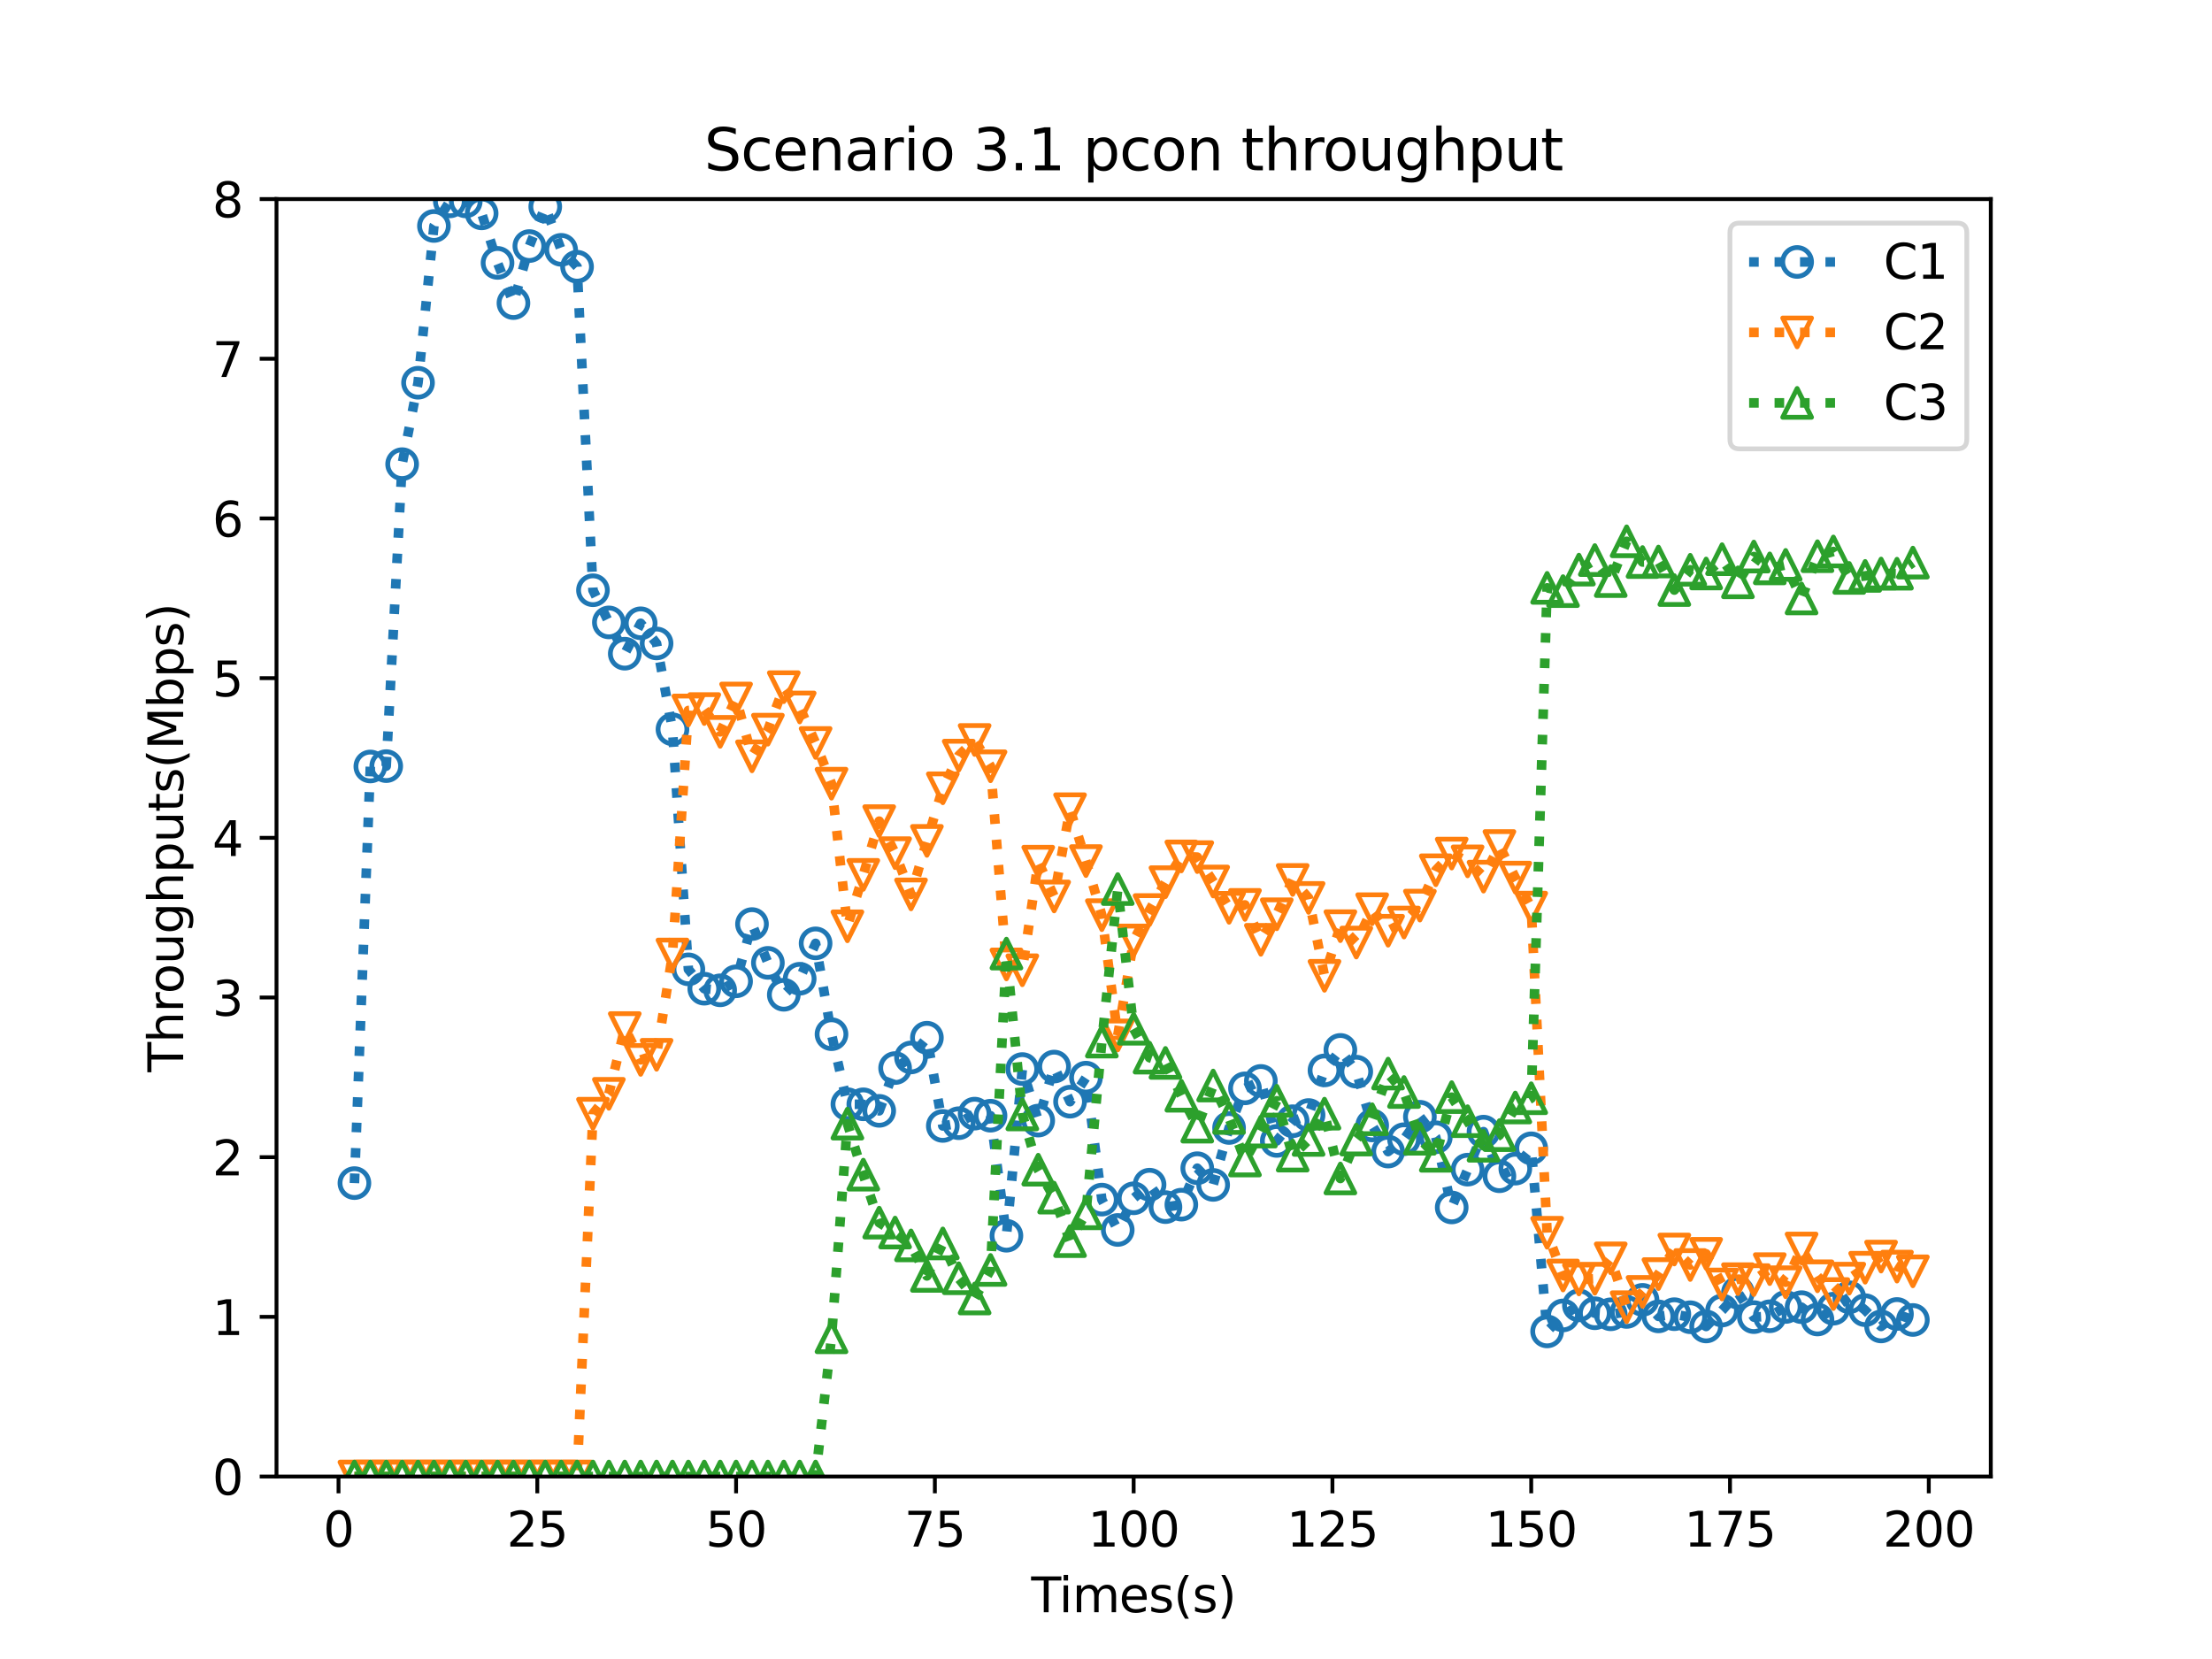 <?xml version="1.0" encoding="utf-8" standalone="no"?>
<!DOCTYPE svg PUBLIC "-//W3C//DTD SVG 1.1//EN"
  "http://www.w3.org/Graphics/SVG/1.1/DTD/svg11.dtd">
<svg height="345.6pt" version="1.1" viewBox="0 0 460.8 345.6" width="460.8pt" xmlns="http://www.w3.org/2000/svg" xmlns:xlink="http://www.w3.org/1999/xlink">
 <defs>
  <style type="text/css">*{stroke-linecap:butt;stroke-linejoin:round;}</style>
 </defs>
 <g id="figure_1">
  <g id="patch_1">
   <path d="M 0 345.6 
L 460.8 345.6 
L 460.8 0 
L 0 0 
z
" style="fill:#ffffff;"/>
  </g>
  <g id="axes_1">
   <g id="patch_2">
    <path d="M 57.6 307.584 
L 414.72 307.584 
L 414.72 41.472 
L 57.6 41.472 
z
" style="fill:#ffffff;"/>
   </g>
   <g id="matplotlib.axis_1">
    <g id="xtick_1">
     <g id="line2d_1">
      <defs>
       <path d="M 0 0 
L 0 3.5 
" id="m6f535b8e31" style="stroke:#000000;stroke-width:0.8;"/>
      </defs>
      <g>
       <use style="stroke:#000000;stroke-width:0.8;" x="70.52" xlink:href="#m6f535b8e31" y="307.584"/>
      </g>
     </g>
     <g id="text_1">
      <!-- 0 -->
      <g transform="translate(67.339 322.182)scale(0.1 -0.1)">
       <defs>
        <path d="M 2034 4250 
Q 1547 4250 1301 3770 
Q 1056 3291 1056 2328 
Q 1056 1369 1301 889 
Q 1547 409 2034 409 
Q 2525 409 2770 889 
Q 3016 1369 3016 2328 
Q 3016 3291 2770 3770 
Q 2525 4250 2034 4250 
z
M 2034 4750 
Q 2819 4750 3233 4129 
Q 3647 3509 3647 2328 
Q 3647 1150 3233 529 
Q 2819 -91 2034 -91 
Q 1250 -91 836 529 
Q 422 1150 422 2328 
Q 422 3509 836 4129 
Q 1250 4750 2034 4750 
z
" id="DejaVuSans-30" transform="scale(0.016)"/>
       </defs>
       <use xlink:href="#DejaVuSans-30"/>
      </g>
     </g>
    </g>
    <g id="xtick_2">
     <g id="line2d_2">
      <g>
       <use style="stroke:#000000;stroke-width:0.8;" x="111.93" xlink:href="#m6f535b8e31" y="307.584"/>
      </g>
     </g>
     <g id="text_2">
      <!-- 25 -->
      <g transform="translate(105.567 322.182)scale(0.1 -0.1)">
       <defs>
        <path d="M 1228 531 
L 3431 531 
L 3431 0 
L 469 0 
L 469 531 
Q 828 903 1448 1529 
Q 2069 2156 2228 2338 
Q 2531 2678 2651 2914 
Q 2772 3150 2772 3378 
Q 2772 3750 2511 3984 
Q 2250 4219 1831 4219 
Q 1534 4219 1204 4116 
Q 875 4013 500 3803 
L 500 4441 
Q 881 4594 1212 4672 
Q 1544 4750 1819 4750 
Q 2544 4750 2975 4387 
Q 3406 4025 3406 3419 
Q 3406 3131 3298 2873 
Q 3191 2616 2906 2266 
Q 2828 2175 2409 1742 
Q 1991 1309 1228 531 
z
" id="DejaVuSans-32" transform="scale(0.016)"/>
        <path d="M 691 4666 
L 3169 4666 
L 3169 4134 
L 1269 4134 
L 1269 2991 
Q 1406 3038 1543 3061 
Q 1681 3084 1819 3084 
Q 2600 3084 3056 2656 
Q 3513 2228 3513 1497 
Q 3513 744 3044 326 
Q 2575 -91 1722 -91 
Q 1428 -91 1123 -41 
Q 819 9 494 109 
L 494 744 
Q 775 591 1075 516 
Q 1375 441 1709 441 
Q 2250 441 2565 725 
Q 2881 1009 2881 1497 
Q 2881 1984 2565 2268 
Q 2250 2553 1709 2553 
Q 1456 2553 1204 2497 
Q 953 2441 691 2322 
L 691 4666 
z
" id="DejaVuSans-35" transform="scale(0.016)"/>
       </defs>
       <use xlink:href="#DejaVuSans-32"/>
       <use x="63.623" xlink:href="#DejaVuSans-35"/>
      </g>
     </g>
    </g>
    <g id="xtick_3">
     <g id="line2d_3">
      <g>
       <use style="stroke:#000000;stroke-width:0.8;" x="153.34" xlink:href="#m6f535b8e31" y="307.584"/>
      </g>
     </g>
     <g id="text_3">
      <!-- 50 -->
      <g transform="translate(146.977 322.182)scale(0.1 -0.1)">
       <use xlink:href="#DejaVuSans-35"/>
       <use x="63.623" xlink:href="#DejaVuSans-30"/>
      </g>
     </g>
    </g>
    <g id="xtick_4">
     <g id="line2d_4">
      <g>
       <use style="stroke:#000000;stroke-width:0.8;" x="194.75" xlink:href="#m6f535b8e31" y="307.584"/>
      </g>
     </g>
     <g id="text_4">
      <!-- 75 -->
      <g transform="translate(188.387 322.182)scale(0.1 -0.1)">
       <defs>
        <path d="M 525 4666 
L 3525 4666 
L 3525 4397 
L 1831 0 
L 1172 0 
L 2766 4134 
L 525 4134 
L 525 4666 
z
" id="DejaVuSans-37" transform="scale(0.016)"/>
       </defs>
       <use xlink:href="#DejaVuSans-37"/>
       <use x="63.623" xlink:href="#DejaVuSans-35"/>
      </g>
     </g>
    </g>
    <g id="xtick_5">
     <g id="line2d_5">
      <g>
       <use style="stroke:#000000;stroke-width:0.8;" x="236.16" xlink:href="#m6f535b8e31" y="307.584"/>
      </g>
     </g>
     <g id="text_5">
      <!-- 100 -->
      <g transform="translate(226.616 322.182)scale(0.1 -0.1)">
       <defs>
        <path d="M 794 531 
L 1825 531 
L 1825 4091 
L 703 3866 
L 703 4441 
L 1819 4666 
L 2450 4666 
L 2450 531 
L 3481 531 
L 3481 0 
L 794 0 
L 794 531 
z
" id="DejaVuSans-31" transform="scale(0.016)"/>
       </defs>
       <use xlink:href="#DejaVuSans-31"/>
       <use x="63.623" xlink:href="#DejaVuSans-30"/>
       <use x="127.246" xlink:href="#DejaVuSans-30"/>
      </g>
     </g>
    </g>
    <g id="xtick_6">
     <g id="line2d_6">
      <g>
       <use style="stroke:#000000;stroke-width:0.8;" x="277.57" xlink:href="#m6f535b8e31" y="307.584"/>
      </g>
     </g>
     <g id="text_6">
      <!-- 125 -->
      <g transform="translate(268.026 322.182)scale(0.1 -0.1)">
       <use xlink:href="#DejaVuSans-31"/>
       <use x="63.623" xlink:href="#DejaVuSans-32"/>
       <use x="127.246" xlink:href="#DejaVuSans-35"/>
      </g>
     </g>
    </g>
    <g id="xtick_7">
     <g id="line2d_7">
      <g>
       <use style="stroke:#000000;stroke-width:0.8;" x="318.98" xlink:href="#m6f535b8e31" y="307.584"/>
      </g>
     </g>
     <g id="text_7">
      <!-- 150 -->
      <g transform="translate(309.436 322.182)scale(0.1 -0.1)">
       <use xlink:href="#DejaVuSans-31"/>
       <use x="63.623" xlink:href="#DejaVuSans-35"/>
       <use x="127.246" xlink:href="#DejaVuSans-30"/>
      </g>
     </g>
    </g>
    <g id="xtick_8">
     <g id="line2d_8">
      <g>
       <use style="stroke:#000000;stroke-width:0.8;" x="360.39" xlink:href="#m6f535b8e31" y="307.584"/>
      </g>
     </g>
     <g id="text_8">
      <!-- 175 -->
      <g transform="translate(350.846 322.182)scale(0.1 -0.1)">
       <use xlink:href="#DejaVuSans-31"/>
       <use x="63.623" xlink:href="#DejaVuSans-37"/>
       <use x="127.246" xlink:href="#DejaVuSans-35"/>
      </g>
     </g>
    </g>
    <g id="xtick_9">
     <g id="line2d_9">
      <g>
       <use style="stroke:#000000;stroke-width:0.8;" x="401.8" xlink:href="#m6f535b8e31" y="307.584"/>
      </g>
     </g>
     <g id="text_9">
      <!-- 200 -->
      <g transform="translate(392.256 322.182)scale(0.1 -0.1)">
       <use xlink:href="#DejaVuSans-32"/>
       <use x="63.623" xlink:href="#DejaVuSans-30"/>
       <use x="127.246" xlink:href="#DejaVuSans-30"/>
      </g>
     </g>
    </g>
    <g id="text_10">
     <!-- Times(s) -->
     <g transform="translate(214.815 335.861)scale(0.1 -0.1)">
      <defs>
       <path d="M -19 4666 
L 3928 4666 
L 3928 4134 
L 2272 4134 
L 2272 0 
L 1638 0 
L 1638 4134 
L -19 4134 
L -19 4666 
z
" id="DejaVuSans-54" transform="scale(0.016)"/>
       <path d="M 603 3500 
L 1178 3500 
L 1178 0 
L 603 0 
L 603 3500 
z
M 603 4863 
L 1178 4863 
L 1178 4134 
L 603 4134 
L 603 4863 
z
" id="DejaVuSans-69" transform="scale(0.016)"/>
       <path d="M 3328 2828 
Q 3544 3216 3844 3400 
Q 4144 3584 4550 3584 
Q 5097 3584 5394 3201 
Q 5691 2819 5691 2113 
L 5691 0 
L 5113 0 
L 5113 2094 
Q 5113 2597 4934 2840 
Q 4756 3084 4391 3084 
Q 3944 3084 3684 2787 
Q 3425 2491 3425 1978 
L 3425 0 
L 2847 0 
L 2847 2094 
Q 2847 2600 2669 2842 
Q 2491 3084 2119 3084 
Q 1678 3084 1418 2786 
Q 1159 2488 1159 1978 
L 1159 0 
L 581 0 
L 581 3500 
L 1159 3500 
L 1159 2956 
Q 1356 3278 1631 3431 
Q 1906 3584 2284 3584 
Q 2666 3584 2933 3390 
Q 3200 3197 3328 2828 
z
" id="DejaVuSans-6d" transform="scale(0.016)"/>
       <path d="M 3597 1894 
L 3597 1613 
L 953 1613 
Q 991 1019 1311 708 
Q 1631 397 2203 397 
Q 2534 397 2845 478 
Q 3156 559 3463 722 
L 3463 178 
Q 3153 47 2828 -22 
Q 2503 -91 2169 -91 
Q 1331 -91 842 396 
Q 353 884 353 1716 
Q 353 2575 817 3079 
Q 1281 3584 2069 3584 
Q 2775 3584 3186 3129 
Q 3597 2675 3597 1894 
z
M 3022 2063 
Q 3016 2534 2758 2815 
Q 2500 3097 2075 3097 
Q 1594 3097 1305 2825 
Q 1016 2553 972 2059 
L 3022 2063 
z
" id="DejaVuSans-65" transform="scale(0.016)"/>
       <path d="M 2834 3397 
L 2834 2853 
Q 2591 2978 2328 3040 
Q 2066 3103 1784 3103 
Q 1356 3103 1142 2972 
Q 928 2841 928 2578 
Q 928 2378 1081 2264 
Q 1234 2150 1697 2047 
L 1894 2003 
Q 2506 1872 2764 1633 
Q 3022 1394 3022 966 
Q 3022 478 2636 193 
Q 2250 -91 1575 -91 
Q 1294 -91 989 -36 
Q 684 19 347 128 
L 347 722 
Q 666 556 975 473 
Q 1284 391 1588 391 
Q 1994 391 2212 530 
Q 2431 669 2431 922 
Q 2431 1156 2273 1281 
Q 2116 1406 1581 1522 
L 1381 1569 
Q 847 1681 609 1914 
Q 372 2147 372 2553 
Q 372 3047 722 3315 
Q 1072 3584 1716 3584 
Q 2034 3584 2315 3537 
Q 2597 3491 2834 3397 
z
" id="DejaVuSans-73" transform="scale(0.016)"/>
       <path d="M 1984 4856 
Q 1566 4138 1362 3434 
Q 1159 2731 1159 2009 
Q 1159 1288 1364 580 
Q 1569 -128 1984 -844 
L 1484 -844 
Q 1016 -109 783 600 
Q 550 1309 550 2009 
Q 550 2706 781 3412 
Q 1013 4119 1484 4856 
L 1984 4856 
z
" id="DejaVuSans-28" transform="scale(0.016)"/>
       <path d="M 513 4856 
L 1013 4856 
Q 1481 4119 1714 3412 
Q 1947 2706 1947 2009 
Q 1947 1309 1714 600 
Q 1481 -109 1013 -844 
L 513 -844 
Q 928 -128 1133 580 
Q 1338 1288 1338 2009 
Q 1338 2731 1133 3434 
Q 928 4138 513 4856 
z
" id="DejaVuSans-29" transform="scale(0.016)"/>
      </defs>
      <use xlink:href="#DejaVuSans-54"/>
      <use x="57.959" xlink:href="#DejaVuSans-69"/>
      <use x="85.742" xlink:href="#DejaVuSans-6d"/>
      <use x="183.154" xlink:href="#DejaVuSans-65"/>
      <use x="244.678" xlink:href="#DejaVuSans-73"/>
      <use x="296.777" xlink:href="#DejaVuSans-28"/>
      <use x="335.791" xlink:href="#DejaVuSans-73"/>
      <use x="387.891" xlink:href="#DejaVuSans-29"/>
     </g>
    </g>
   </g>
   <g id="matplotlib.axis_2">
    <g id="ytick_1">
     <g id="line2d_10">
      <defs>
       <path d="M 0 0 
L -3.5 0 
" id="m53440441d4" style="stroke:#000000;stroke-width:0.8;"/>
      </defs>
      <g>
       <use style="stroke:#000000;stroke-width:0.8;" x="57.6" xlink:href="#m53440441d4" y="307.584"/>
      </g>
     </g>
     <g id="text_11">
      <!-- 0 -->
      <g transform="translate(44.237 311.383)scale(0.1 -0.1)">
       <use xlink:href="#DejaVuSans-30"/>
      </g>
     </g>
    </g>
    <g id="ytick_2">
     <g id="line2d_11">
      <g>
       <use style="stroke:#000000;stroke-width:0.8;" x="57.6" xlink:href="#m53440441d4" y="274.32"/>
      </g>
     </g>
     <g id="text_12">
      <!-- 1 -->
      <g transform="translate(44.237 278.119)scale(0.1 -0.1)">
       <use xlink:href="#DejaVuSans-31"/>
      </g>
     </g>
    </g>
    <g id="ytick_3">
     <g id="line2d_12">
      <g>
       <use style="stroke:#000000;stroke-width:0.8;" x="57.6" xlink:href="#m53440441d4" y="241.056"/>
      </g>
     </g>
     <g id="text_13">
      <!-- 2 -->
      <g transform="translate(44.237 244.855)scale(0.1 -0.1)">
       <use xlink:href="#DejaVuSans-32"/>
      </g>
     </g>
    </g>
    <g id="ytick_4">
     <g id="line2d_13">
      <g>
       <use style="stroke:#000000;stroke-width:0.8;" x="57.6" xlink:href="#m53440441d4" y="207.792"/>
      </g>
     </g>
     <g id="text_14">
      <!-- 3 -->
      <g transform="translate(44.237 211.591)scale(0.1 -0.1)">
       <defs>
        <path d="M 2597 2516 
Q 3050 2419 3304 2112 
Q 3559 1806 3559 1356 
Q 3559 666 3084 287 
Q 2609 -91 1734 -91 
Q 1441 -91 1130 -33 
Q 819 25 488 141 
L 488 750 
Q 750 597 1062 519 
Q 1375 441 1716 441 
Q 2309 441 2620 675 
Q 2931 909 2931 1356 
Q 2931 1769 2642 2001 
Q 2353 2234 1838 2234 
L 1294 2234 
L 1294 2753 
L 1863 2753 
Q 2328 2753 2575 2939 
Q 2822 3125 2822 3475 
Q 2822 3834 2567 4026 
Q 2313 4219 1838 4219 
Q 1578 4219 1281 4162 
Q 984 4106 628 3988 
L 628 4550 
Q 988 4650 1302 4700 
Q 1616 4750 1894 4750 
Q 2613 4750 3031 4423 
Q 3450 4097 3450 3541 
Q 3450 3153 3228 2886 
Q 3006 2619 2597 2516 
z
" id="DejaVuSans-33" transform="scale(0.016)"/>
       </defs>
       <use xlink:href="#DejaVuSans-33"/>
      </g>
     </g>
    </g>
    <g id="ytick_5">
     <g id="line2d_14">
      <g>
       <use style="stroke:#000000;stroke-width:0.8;" x="57.6" xlink:href="#m53440441d4" y="174.528"/>
      </g>
     </g>
     <g id="text_15">
      <!-- 4 -->
      <g transform="translate(44.237 178.327)scale(0.1 -0.1)">
       <defs>
        <path d="M 2419 4116 
L 825 1625 
L 2419 1625 
L 2419 4116 
z
M 2253 4666 
L 3047 4666 
L 3047 1625 
L 3713 1625 
L 3713 1100 
L 3047 1100 
L 3047 0 
L 2419 0 
L 2419 1100 
L 313 1100 
L 313 1709 
L 2253 4666 
z
" id="DejaVuSans-34" transform="scale(0.016)"/>
       </defs>
       <use xlink:href="#DejaVuSans-34"/>
      </g>
     </g>
    </g>
    <g id="ytick_6">
     <g id="line2d_15">
      <g>
       <use style="stroke:#000000;stroke-width:0.8;" x="57.6" xlink:href="#m53440441d4" y="141.264"/>
      </g>
     </g>
     <g id="text_16">
      <!-- 5 -->
      <g transform="translate(44.237 145.063)scale(0.1 -0.1)">
       <use xlink:href="#DejaVuSans-35"/>
      </g>
     </g>
    </g>
    <g id="ytick_7">
     <g id="line2d_16">
      <g>
       <use style="stroke:#000000;stroke-width:0.8;" x="57.6" xlink:href="#m53440441d4" y="108"/>
      </g>
     </g>
     <g id="text_17">
      <!-- 6 -->
      <g transform="translate(44.237 111.799)scale(0.1 -0.1)">
       <defs>
        <path d="M 2113 2584 
Q 1688 2584 1439 2293 
Q 1191 2003 1191 1497 
Q 1191 994 1439 701 
Q 1688 409 2113 409 
Q 2538 409 2786 701 
Q 3034 994 3034 1497 
Q 3034 2003 2786 2293 
Q 2538 2584 2113 2584 
z
M 3366 4563 
L 3366 3988 
Q 3128 4100 2886 4159 
Q 2644 4219 2406 4219 
Q 1781 4219 1451 3797 
Q 1122 3375 1075 2522 
Q 1259 2794 1537 2939 
Q 1816 3084 2150 3084 
Q 2853 3084 3261 2657 
Q 3669 2231 3669 1497 
Q 3669 778 3244 343 
Q 2819 -91 2113 -91 
Q 1303 -91 875 529 
Q 447 1150 447 2328 
Q 447 3434 972 4092 
Q 1497 4750 2381 4750 
Q 2619 4750 2861 4703 
Q 3103 4656 3366 4563 
z
" id="DejaVuSans-36" transform="scale(0.016)"/>
       </defs>
       <use xlink:href="#DejaVuSans-36"/>
      </g>
     </g>
    </g>
    <g id="ytick_8">
     <g id="line2d_17">
      <g>
       <use style="stroke:#000000;stroke-width:0.8;" x="57.6" xlink:href="#m53440441d4" y="74.736"/>
      </g>
     </g>
     <g id="text_18">
      <!-- 7 -->
      <g transform="translate(44.237 78.535)scale(0.1 -0.1)">
       <use xlink:href="#DejaVuSans-37"/>
      </g>
     </g>
    </g>
    <g id="ytick_9">
     <g id="line2d_18">
      <g>
       <use style="stroke:#000000;stroke-width:0.8;" x="57.6" xlink:href="#m53440441d4" y="41.472"/>
      </g>
     </g>
     <g id="text_19">
      <!-- 8 -->
      <g transform="translate(44.237 45.271)scale(0.1 -0.1)">
       <defs>
        <path d="M 2034 2216 
Q 1584 2216 1326 1975 
Q 1069 1734 1069 1313 
Q 1069 891 1326 650 
Q 1584 409 2034 409 
Q 2484 409 2743 651 
Q 3003 894 3003 1313 
Q 3003 1734 2745 1975 
Q 2488 2216 2034 2216 
z
M 1403 2484 
Q 997 2584 770 2862 
Q 544 3141 544 3541 
Q 544 4100 942 4425 
Q 1341 4750 2034 4750 
Q 2731 4750 3128 4425 
Q 3525 4100 3525 3541 
Q 3525 3141 3298 2862 
Q 3072 2584 2669 2484 
Q 3125 2378 3379 2068 
Q 3634 1759 3634 1313 
Q 3634 634 3220 271 
Q 2806 -91 2034 -91 
Q 1263 -91 848 271 
Q 434 634 434 1313 
Q 434 1759 690 2068 
Q 947 2378 1403 2484 
z
M 1172 3481 
Q 1172 3119 1398 2916 
Q 1625 2713 2034 2713 
Q 2441 2713 2670 2916 
Q 2900 3119 2900 3481 
Q 2900 3844 2670 4047 
Q 2441 4250 2034 4250 
Q 1625 4250 1398 4047 
Q 1172 3844 1172 3481 
z
" id="DejaVuSans-38" transform="scale(0.016)"/>
       </defs>
       <use xlink:href="#DejaVuSans-38"/>
      </g>
     </g>
    </g>
    <g id="text_20">
     <!-- Throughputs(Mbps) -->
     <g transform="translate(38.158 223.341)rotate(-90)scale(0.1 -0.1)">
      <defs>
       <path d="M 3513 2113 
L 3513 0 
L 2938 0 
L 2938 2094 
Q 2938 2591 2744 2837 
Q 2550 3084 2163 3084 
Q 1697 3084 1428 2787 
Q 1159 2491 1159 1978 
L 1159 0 
L 581 0 
L 581 4863 
L 1159 4863 
L 1159 2956 
Q 1366 3272 1645 3428 
Q 1925 3584 2291 3584 
Q 2894 3584 3203 3211 
Q 3513 2838 3513 2113 
z
" id="DejaVuSans-68" transform="scale(0.016)"/>
       <path d="M 2631 2963 
Q 2534 3019 2420 3045 
Q 2306 3072 2169 3072 
Q 1681 3072 1420 2755 
Q 1159 2438 1159 1844 
L 1159 0 
L 581 0 
L 581 3500 
L 1159 3500 
L 1159 2956 
Q 1341 3275 1631 3429 
Q 1922 3584 2338 3584 
Q 2397 3584 2469 3576 
Q 2541 3569 2628 3553 
L 2631 2963 
z
" id="DejaVuSans-72" transform="scale(0.016)"/>
       <path d="M 1959 3097 
Q 1497 3097 1228 2736 
Q 959 2375 959 1747 
Q 959 1119 1226 758 
Q 1494 397 1959 397 
Q 2419 397 2687 759 
Q 2956 1122 2956 1747 
Q 2956 2369 2687 2733 
Q 2419 3097 1959 3097 
z
M 1959 3584 
Q 2709 3584 3137 3096 
Q 3566 2609 3566 1747 
Q 3566 888 3137 398 
Q 2709 -91 1959 -91 
Q 1206 -91 779 398 
Q 353 888 353 1747 
Q 353 2609 779 3096 
Q 1206 3584 1959 3584 
z
" id="DejaVuSans-6f" transform="scale(0.016)"/>
       <path d="M 544 1381 
L 544 3500 
L 1119 3500 
L 1119 1403 
Q 1119 906 1312 657 
Q 1506 409 1894 409 
Q 2359 409 2629 706 
Q 2900 1003 2900 1516 
L 2900 3500 
L 3475 3500 
L 3475 0 
L 2900 0 
L 2900 538 
Q 2691 219 2414 64 
Q 2138 -91 1772 -91 
Q 1169 -91 856 284 
Q 544 659 544 1381 
z
M 1991 3584 
L 1991 3584 
z
" id="DejaVuSans-75" transform="scale(0.016)"/>
       <path d="M 2906 1791 
Q 2906 2416 2648 2759 
Q 2391 3103 1925 3103 
Q 1463 3103 1205 2759 
Q 947 2416 947 1791 
Q 947 1169 1205 825 
Q 1463 481 1925 481 
Q 2391 481 2648 825 
Q 2906 1169 2906 1791 
z
M 3481 434 
Q 3481 -459 3084 -895 
Q 2688 -1331 1869 -1331 
Q 1566 -1331 1297 -1286 
Q 1028 -1241 775 -1147 
L 775 -588 
Q 1028 -725 1275 -790 
Q 1522 -856 1778 -856 
Q 2344 -856 2625 -561 
Q 2906 -266 2906 331 
L 2906 616 
Q 2728 306 2450 153 
Q 2172 0 1784 0 
Q 1141 0 747 490 
Q 353 981 353 1791 
Q 353 2603 747 3093 
Q 1141 3584 1784 3584 
Q 2172 3584 2450 3431 
Q 2728 3278 2906 2969 
L 2906 3500 
L 3481 3500 
L 3481 434 
z
" id="DejaVuSans-67" transform="scale(0.016)"/>
       <path d="M 1159 525 
L 1159 -1331 
L 581 -1331 
L 581 3500 
L 1159 3500 
L 1159 2969 
Q 1341 3281 1617 3432 
Q 1894 3584 2278 3584 
Q 2916 3584 3314 3078 
Q 3713 2572 3713 1747 
Q 3713 922 3314 415 
Q 2916 -91 2278 -91 
Q 1894 -91 1617 61 
Q 1341 213 1159 525 
z
M 3116 1747 
Q 3116 2381 2855 2742 
Q 2594 3103 2138 3103 
Q 1681 3103 1420 2742 
Q 1159 2381 1159 1747 
Q 1159 1113 1420 752 
Q 1681 391 2138 391 
Q 2594 391 2855 752 
Q 3116 1113 3116 1747 
z
" id="DejaVuSans-70" transform="scale(0.016)"/>
       <path d="M 1172 4494 
L 1172 3500 
L 2356 3500 
L 2356 3053 
L 1172 3053 
L 1172 1153 
Q 1172 725 1289 603 
Q 1406 481 1766 481 
L 2356 481 
L 2356 0 
L 1766 0 
Q 1100 0 847 248 
Q 594 497 594 1153 
L 594 3053 
L 172 3053 
L 172 3500 
L 594 3500 
L 594 4494 
L 1172 4494 
z
" id="DejaVuSans-74" transform="scale(0.016)"/>
       <path d="M 628 4666 
L 1569 4666 
L 2759 1491 
L 3956 4666 
L 4897 4666 
L 4897 0 
L 4281 0 
L 4281 4097 
L 3078 897 
L 2444 897 
L 1241 4097 
L 1241 0 
L 628 0 
L 628 4666 
z
" id="DejaVuSans-4d" transform="scale(0.016)"/>
       <path d="M 3116 1747 
Q 3116 2381 2855 2742 
Q 2594 3103 2138 3103 
Q 1681 3103 1420 2742 
Q 1159 2381 1159 1747 
Q 1159 1113 1420 752 
Q 1681 391 2138 391 
Q 2594 391 2855 752 
Q 3116 1113 3116 1747 
z
M 1159 2969 
Q 1341 3281 1617 3432 
Q 1894 3584 2278 3584 
Q 2916 3584 3314 3078 
Q 3713 2572 3713 1747 
Q 3713 922 3314 415 
Q 2916 -91 2278 -91 
Q 1894 -91 1617 61 
Q 1341 213 1159 525 
L 1159 0 
L 581 0 
L 581 4863 
L 1159 4863 
L 1159 2969 
z
" id="DejaVuSans-62" transform="scale(0.016)"/>
      </defs>
      <use xlink:href="#DejaVuSans-54"/>
      <use x="61.084" xlink:href="#DejaVuSans-68"/>
      <use x="124.463" xlink:href="#DejaVuSans-72"/>
      <use x="163.326" xlink:href="#DejaVuSans-6f"/>
      <use x="224.508" xlink:href="#DejaVuSans-75"/>
      <use x="287.887" xlink:href="#DejaVuSans-67"/>
      <use x="351.363" xlink:href="#DejaVuSans-68"/>
      <use x="414.742" xlink:href="#DejaVuSans-70"/>
      <use x="478.219" xlink:href="#DejaVuSans-75"/>
      <use x="541.598" xlink:href="#DejaVuSans-74"/>
      <use x="580.807" xlink:href="#DejaVuSans-73"/>
      <use x="632.906" xlink:href="#DejaVuSans-28"/>
      <use x="671.92" xlink:href="#DejaVuSans-4d"/>
      <use x="758.199" xlink:href="#DejaVuSans-62"/>
      <use x="821.676" xlink:href="#DejaVuSans-70"/>
      <use x="885.152" xlink:href="#DejaVuSans-73"/>
      <use x="937.252" xlink:href="#DejaVuSans-29"/>
     </g>
    </g>
   </g>
   <g id="line2d_19">
    <path clip-path="url(#pe8f478f8b8)" d="M 73.833 246.462 
L 77.146 159.672 
L 80.458 159.598 
L 83.771 96.693 
L 87.084 79.731 
L 90.397 47.071 
L 93.71 41.951 
L 97.022 41.95 
L 100.335 44.451 
L 103.648 54.766 
L 106.961 63.139 
L 110.274 51.261 
L 113.586 43.045 
L 116.899 52.045 
L 120.212 55.565 
L 123.525 122.959 
L 126.838 129.658 
L 130.15 136.177 
L 133.463 129.843 
L 136.776 134.042 
L 140.089 151.929 
L 143.402 201.93 
L 146.714 205.965 
L 150.027 206.302 
L 153.34 204.428 
L 156.653 192.501 
L 159.966 200.581 
L 163.278 207.228 
L 166.591 203.889 
L 169.904 196.521 
L 173.217 215.444 
L 176.53 230.02 
L 179.842 230.05 
L 183.155 231.41 
L 186.468 222.497 
L 189.781 220.286 
L 193.094 216.178 
L 196.406 234.553 
L 199.719 233.984 
L 203.032 231.989 
L 206.345 232.421 
L 209.658 257.426 
L 212.97 222.702 
L 216.283 233.439 
L 219.596 222.185 
L 222.909 229.501 
L 226.222 224.495 
L 229.534 249.901 
L 232.847 256.221 
L 236.16 249.626 
L 239.473 246.787 
L 242.786 251.463 
L 246.098 250.949 
L 249.411 243.356 
L 252.724 246.835 
L 256.037 234.975 
L 259.35 226.723 
L 262.662 225.18 
L 265.975 237.674 
L 269.288 233.572 
L 272.601 232.282 
L 275.914 222.984 
L 279.226 218.717 
L 282.539 223.242 
L 285.852 234.448 
L 289.165 239.893 
L 292.478 237.317 
L 295.79 232.64 
L 299.103 236.914 
L 302.416 251.531 
L 305.729 243.658 
L 309.042 235.742 
L 312.354 245.032 
L 315.667 243.449 
L 318.98 239.215 
L 322.293 277.358 
L 325.606 274.026 
L 328.918 271.932 
L 332.231 273.575 
L 335.544 273.792 
L 338.857 273.303 
L 342.17 270.782 
L 345.482 274.226 
L 348.795 273.771 
L 352.108 274.405 
L 355.421 276.327 
L 358.734 273.006 
L 362.046 269.277 
L 365.359 274.379 
L 368.672 274.202 
L 371.985 272.263 
L 375.298 272.307 
L 378.61 274.877 
L 381.923 272.623 
L 385.236 270.246 
L 388.549 272.936 
L 391.862 276.322 
L 395.174 273.727 
L 398.487 274.976 
" style="fill:none;stroke:#1f77b4;stroke-dasharray:2,3.3;stroke-dashoffset:0;stroke-width:2;"/>
    <defs>
     <path d="M 0 3 
C 0.796 3 1.559 2.684 2.121 2.121 
C 2.684 1.559 3 0.796 3 0 
C 3 -0.796 2.684 -1.559 2.121 -2.121 
C 1.559 -2.684 0.796 -3 0 -3 
C -0.796 -3 -1.559 -2.684 -2.121 -2.121 
C -2.684 -1.559 -3 -0.796 -3 0 
C -3 0.796 -2.684 1.559 -2.121 2.121 
C -1.559 2.684 -0.796 3 0 3 
z
" id="m8dd0c55a39" style="stroke:#1f77b4;"/>
    </defs>
    <g clip-path="url(#pe8f478f8b8)">
     <use style="fill-opacity:0;stroke:#1f77b4;" x="73.833" xlink:href="#m8dd0c55a39" y="246.462"/>
     <use style="fill-opacity:0;stroke:#1f77b4;" x="77.146" xlink:href="#m8dd0c55a39" y="159.672"/>
     <use style="fill-opacity:0;stroke:#1f77b4;" x="80.458" xlink:href="#m8dd0c55a39" y="159.598"/>
     <use style="fill-opacity:0;stroke:#1f77b4;" x="83.771" xlink:href="#m8dd0c55a39" y="96.693"/>
     <use style="fill-opacity:0;stroke:#1f77b4;" x="87.084" xlink:href="#m8dd0c55a39" y="79.731"/>
     <use style="fill-opacity:0;stroke:#1f77b4;" x="90.397" xlink:href="#m8dd0c55a39" y="47.071"/>
     <use style="fill-opacity:0;stroke:#1f77b4;" x="93.71" xlink:href="#m8dd0c55a39" y="41.951"/>
     <use style="fill-opacity:0;stroke:#1f77b4;" x="97.022" xlink:href="#m8dd0c55a39" y="41.95"/>
     <use style="fill-opacity:0;stroke:#1f77b4;" x="100.335" xlink:href="#m8dd0c55a39" y="44.451"/>
     <use style="fill-opacity:0;stroke:#1f77b4;" x="103.648" xlink:href="#m8dd0c55a39" y="54.766"/>
     <use style="fill-opacity:0;stroke:#1f77b4;" x="106.961" xlink:href="#m8dd0c55a39" y="63.139"/>
     <use style="fill-opacity:0;stroke:#1f77b4;" x="110.274" xlink:href="#m8dd0c55a39" y="51.261"/>
     <use style="fill-opacity:0;stroke:#1f77b4;" x="113.586" xlink:href="#m8dd0c55a39" y="43.045"/>
     <use style="fill-opacity:0;stroke:#1f77b4;" x="116.899" xlink:href="#m8dd0c55a39" y="52.045"/>
     <use style="fill-opacity:0;stroke:#1f77b4;" x="120.212" xlink:href="#m8dd0c55a39" y="55.565"/>
     <use style="fill-opacity:0;stroke:#1f77b4;" x="123.525" xlink:href="#m8dd0c55a39" y="122.959"/>
     <use style="fill-opacity:0;stroke:#1f77b4;" x="126.838" xlink:href="#m8dd0c55a39" y="129.658"/>
     <use style="fill-opacity:0;stroke:#1f77b4;" x="130.15" xlink:href="#m8dd0c55a39" y="136.177"/>
     <use style="fill-opacity:0;stroke:#1f77b4;" x="133.463" xlink:href="#m8dd0c55a39" y="129.843"/>
     <use style="fill-opacity:0;stroke:#1f77b4;" x="136.776" xlink:href="#m8dd0c55a39" y="134.042"/>
     <use style="fill-opacity:0;stroke:#1f77b4;" x="140.089" xlink:href="#m8dd0c55a39" y="151.929"/>
     <use style="fill-opacity:0;stroke:#1f77b4;" x="143.402" xlink:href="#m8dd0c55a39" y="201.93"/>
     <use style="fill-opacity:0;stroke:#1f77b4;" x="146.714" xlink:href="#m8dd0c55a39" y="205.965"/>
     <use style="fill-opacity:0;stroke:#1f77b4;" x="150.027" xlink:href="#m8dd0c55a39" y="206.302"/>
     <use style="fill-opacity:0;stroke:#1f77b4;" x="153.34" xlink:href="#m8dd0c55a39" y="204.428"/>
     <use style="fill-opacity:0;stroke:#1f77b4;" x="156.653" xlink:href="#m8dd0c55a39" y="192.501"/>
     <use style="fill-opacity:0;stroke:#1f77b4;" x="159.966" xlink:href="#m8dd0c55a39" y="200.581"/>
     <use style="fill-opacity:0;stroke:#1f77b4;" x="163.278" xlink:href="#m8dd0c55a39" y="207.228"/>
     <use style="fill-opacity:0;stroke:#1f77b4;" x="166.591" xlink:href="#m8dd0c55a39" y="203.889"/>
     <use style="fill-opacity:0;stroke:#1f77b4;" x="169.904" xlink:href="#m8dd0c55a39" y="196.521"/>
     <use style="fill-opacity:0;stroke:#1f77b4;" x="173.217" xlink:href="#m8dd0c55a39" y="215.444"/>
     <use style="fill-opacity:0;stroke:#1f77b4;" x="176.53" xlink:href="#m8dd0c55a39" y="230.02"/>
     <use style="fill-opacity:0;stroke:#1f77b4;" x="179.842" xlink:href="#m8dd0c55a39" y="230.05"/>
     <use style="fill-opacity:0;stroke:#1f77b4;" x="183.155" xlink:href="#m8dd0c55a39" y="231.41"/>
     <use style="fill-opacity:0;stroke:#1f77b4;" x="186.468" xlink:href="#m8dd0c55a39" y="222.497"/>
     <use style="fill-opacity:0;stroke:#1f77b4;" x="189.781" xlink:href="#m8dd0c55a39" y="220.286"/>
     <use style="fill-opacity:0;stroke:#1f77b4;" x="193.094" xlink:href="#m8dd0c55a39" y="216.178"/>
     <use style="fill-opacity:0;stroke:#1f77b4;" x="196.406" xlink:href="#m8dd0c55a39" y="234.553"/>
     <use style="fill-opacity:0;stroke:#1f77b4;" x="199.719" xlink:href="#m8dd0c55a39" y="233.984"/>
     <use style="fill-opacity:0;stroke:#1f77b4;" x="203.032" xlink:href="#m8dd0c55a39" y="231.989"/>
     <use style="fill-opacity:0;stroke:#1f77b4;" x="206.345" xlink:href="#m8dd0c55a39" y="232.421"/>
     <use style="fill-opacity:0;stroke:#1f77b4;" x="209.658" xlink:href="#m8dd0c55a39" y="257.426"/>
     <use style="fill-opacity:0;stroke:#1f77b4;" x="212.97" xlink:href="#m8dd0c55a39" y="222.702"/>
     <use style="fill-opacity:0;stroke:#1f77b4;" x="216.283" xlink:href="#m8dd0c55a39" y="233.439"/>
     <use style="fill-opacity:0;stroke:#1f77b4;" x="219.596" xlink:href="#m8dd0c55a39" y="222.185"/>
     <use style="fill-opacity:0;stroke:#1f77b4;" x="222.909" xlink:href="#m8dd0c55a39" y="229.501"/>
     <use style="fill-opacity:0;stroke:#1f77b4;" x="226.222" xlink:href="#m8dd0c55a39" y="224.495"/>
     <use style="fill-opacity:0;stroke:#1f77b4;" x="229.534" xlink:href="#m8dd0c55a39" y="249.901"/>
     <use style="fill-opacity:0;stroke:#1f77b4;" x="232.847" xlink:href="#m8dd0c55a39" y="256.221"/>
     <use style="fill-opacity:0;stroke:#1f77b4;" x="236.16" xlink:href="#m8dd0c55a39" y="249.626"/>
     <use style="fill-opacity:0;stroke:#1f77b4;" x="239.473" xlink:href="#m8dd0c55a39" y="246.787"/>
     <use style="fill-opacity:0;stroke:#1f77b4;" x="242.786" xlink:href="#m8dd0c55a39" y="251.463"/>
     <use style="fill-opacity:0;stroke:#1f77b4;" x="246.098" xlink:href="#m8dd0c55a39" y="250.949"/>
     <use style="fill-opacity:0;stroke:#1f77b4;" x="249.411" xlink:href="#m8dd0c55a39" y="243.356"/>
     <use style="fill-opacity:0;stroke:#1f77b4;" x="252.724" xlink:href="#m8dd0c55a39" y="246.835"/>
     <use style="fill-opacity:0;stroke:#1f77b4;" x="256.037" xlink:href="#m8dd0c55a39" y="234.975"/>
     <use style="fill-opacity:0;stroke:#1f77b4;" x="259.35" xlink:href="#m8dd0c55a39" y="226.723"/>
     <use style="fill-opacity:0;stroke:#1f77b4;" x="262.662" xlink:href="#m8dd0c55a39" y="225.18"/>
     <use style="fill-opacity:0;stroke:#1f77b4;" x="265.975" xlink:href="#m8dd0c55a39" y="237.674"/>
     <use style="fill-opacity:0;stroke:#1f77b4;" x="269.288" xlink:href="#m8dd0c55a39" y="233.572"/>
     <use style="fill-opacity:0;stroke:#1f77b4;" x="272.601" xlink:href="#m8dd0c55a39" y="232.282"/>
     <use style="fill-opacity:0;stroke:#1f77b4;" x="275.914" xlink:href="#m8dd0c55a39" y="222.984"/>
     <use style="fill-opacity:0;stroke:#1f77b4;" x="279.226" xlink:href="#m8dd0c55a39" y="218.717"/>
     <use style="fill-opacity:0;stroke:#1f77b4;" x="282.539" xlink:href="#m8dd0c55a39" y="223.242"/>
     <use style="fill-opacity:0;stroke:#1f77b4;" x="285.852" xlink:href="#m8dd0c55a39" y="234.448"/>
     <use style="fill-opacity:0;stroke:#1f77b4;" x="289.165" xlink:href="#m8dd0c55a39" y="239.893"/>
     <use style="fill-opacity:0;stroke:#1f77b4;" x="292.478" xlink:href="#m8dd0c55a39" y="237.317"/>
     <use style="fill-opacity:0;stroke:#1f77b4;" x="295.79" xlink:href="#m8dd0c55a39" y="232.64"/>
     <use style="fill-opacity:0;stroke:#1f77b4;" x="299.103" xlink:href="#m8dd0c55a39" y="236.914"/>
     <use style="fill-opacity:0;stroke:#1f77b4;" x="302.416" xlink:href="#m8dd0c55a39" y="251.531"/>
     <use style="fill-opacity:0;stroke:#1f77b4;" x="305.729" xlink:href="#m8dd0c55a39" y="243.658"/>
     <use style="fill-opacity:0;stroke:#1f77b4;" x="309.042" xlink:href="#m8dd0c55a39" y="235.742"/>
     <use style="fill-opacity:0;stroke:#1f77b4;" x="312.354" xlink:href="#m8dd0c55a39" y="245.032"/>
     <use style="fill-opacity:0;stroke:#1f77b4;" x="315.667" xlink:href="#m8dd0c55a39" y="243.449"/>
     <use style="fill-opacity:0;stroke:#1f77b4;" x="318.98" xlink:href="#m8dd0c55a39" y="239.215"/>
     <use style="fill-opacity:0;stroke:#1f77b4;" x="322.293" xlink:href="#m8dd0c55a39" y="277.358"/>
     <use style="fill-opacity:0;stroke:#1f77b4;" x="325.606" xlink:href="#m8dd0c55a39" y="274.026"/>
     <use style="fill-opacity:0;stroke:#1f77b4;" x="328.918" xlink:href="#m8dd0c55a39" y="271.932"/>
     <use style="fill-opacity:0;stroke:#1f77b4;" x="332.231" xlink:href="#m8dd0c55a39" y="273.575"/>
     <use style="fill-opacity:0;stroke:#1f77b4;" x="335.544" xlink:href="#m8dd0c55a39" y="273.792"/>
     <use style="fill-opacity:0;stroke:#1f77b4;" x="338.857" xlink:href="#m8dd0c55a39" y="273.303"/>
     <use style="fill-opacity:0;stroke:#1f77b4;" x="342.17" xlink:href="#m8dd0c55a39" y="270.782"/>
     <use style="fill-opacity:0;stroke:#1f77b4;" x="345.482" xlink:href="#m8dd0c55a39" y="274.226"/>
     <use style="fill-opacity:0;stroke:#1f77b4;" x="348.795" xlink:href="#m8dd0c55a39" y="273.771"/>
     <use style="fill-opacity:0;stroke:#1f77b4;" x="352.108" xlink:href="#m8dd0c55a39" y="274.405"/>
     <use style="fill-opacity:0;stroke:#1f77b4;" x="355.421" xlink:href="#m8dd0c55a39" y="276.327"/>
     <use style="fill-opacity:0;stroke:#1f77b4;" x="358.734" xlink:href="#m8dd0c55a39" y="273.006"/>
     <use style="fill-opacity:0;stroke:#1f77b4;" x="362.046" xlink:href="#m8dd0c55a39" y="269.277"/>
     <use style="fill-opacity:0;stroke:#1f77b4;" x="365.359" xlink:href="#m8dd0c55a39" y="274.379"/>
     <use style="fill-opacity:0;stroke:#1f77b4;" x="368.672" xlink:href="#m8dd0c55a39" y="274.202"/>
     <use style="fill-opacity:0;stroke:#1f77b4;" x="371.985" xlink:href="#m8dd0c55a39" y="272.263"/>
     <use style="fill-opacity:0;stroke:#1f77b4;" x="375.298" xlink:href="#m8dd0c55a39" y="272.307"/>
     <use style="fill-opacity:0;stroke:#1f77b4;" x="378.61" xlink:href="#m8dd0c55a39" y="274.877"/>
     <use style="fill-opacity:0;stroke:#1f77b4;" x="381.923" xlink:href="#m8dd0c55a39" y="272.623"/>
     <use style="fill-opacity:0;stroke:#1f77b4;" x="385.236" xlink:href="#m8dd0c55a39" y="270.246"/>
     <use style="fill-opacity:0;stroke:#1f77b4;" x="388.549" xlink:href="#m8dd0c55a39" y="272.936"/>
     <use style="fill-opacity:0;stroke:#1f77b4;" x="391.862" xlink:href="#m8dd0c55a39" y="276.322"/>
     <use style="fill-opacity:0;stroke:#1f77b4;" x="395.174" xlink:href="#m8dd0c55a39" y="273.727"/>
     <use style="fill-opacity:0;stroke:#1f77b4;" x="398.487" xlink:href="#m8dd0c55a39" y="274.976"/>
    </g>
   </g>
   <g id="line2d_20">
    <path clip-path="url(#pe8f478f8b8)" d="M 73.833 307.584 
L 77.146 307.584 
L 80.458 307.584 
L 83.771 307.584 
L 87.084 307.584 
L 90.397 307.584 
L 93.71 307.584 
L 97.022 307.584 
L 100.335 307.584 
L 103.648 307.584 
L 106.961 307.584 
L 110.274 307.584 
L 113.586 307.584 
L 116.899 307.584 
L 120.212 307.584 
L 123.525 232.008 
L 126.838 227.864 
L 130.15 214.164 
L 133.463 220.795 
L 136.776 219.732 
L 140.089 198.837 
L 143.402 148.005 
L 146.714 147.709 
L 150.027 152.458 
L 153.34 145.512 
L 156.653 157.559 
L 159.966 152.006 
L 163.278 143.151 
L 166.591 147.379 
L 169.904 154.774 
L 173.217 163.259 
L 176.53 192.968 
L 179.842 182.248 
L 183.155 171.057 
L 186.468 177.725 
L 189.781 186.317 
L 193.094 175.172 
L 196.406 164.216 
L 199.719 157.412 
L 203.032 154.149 
L 206.345 159.632 
L 209.658 200.905 
L 212.97 202.124 
L 216.283 179.5 
L 219.596 186.748 
L 222.909 168.577 
L 226.222 179.378 
L 229.534 190.644 
L 232.847 215.703 
L 236.16 195.923 
L 239.473 189.583 
L 242.786 183.772 
L 246.098 178.412 
L 249.411 178.552 
L 252.724 183.635 
L 256.037 189.111 
L 259.35 188.506 
L 262.662 195.778 
L 265.975 190.461 
L 269.288 183.31 
L 272.601 187.054 
L 275.914 203.28 
L 279.226 192.938 
L 282.539 196.351 
L 285.852 189.399 
L 289.165 193.887 
L 292.478 192.183 
L 295.79 188.653 
L 299.103 181.295 
L 302.416 177.814 
L 305.729 179.44 
L 309.042 182.618 
L 312.354 176.239 
L 315.667 182.823 
L 318.98 189.073 
L 322.293 256.802 
L 325.606 265.709 
L 328.918 266.532 
L 332.231 266.374 
L 335.544 262.142 
L 338.857 272.316 
L 342.17 269.127 
L 345.482 265.417 
L 348.795 260.296 
L 352.108 263.521 
L 355.421 261.192 
L 358.734 267.58 
L 362.046 266.473 
L 365.359 266.667 
L 368.672 264.38 
L 371.985 267.117 
L 375.298 260.085 
L 378.61 265.878 
L 381.923 269.574 
L 385.236 266.36 
L 388.549 264.089 
L 391.862 261.769 
L 395.174 263.857 
L 398.487 264.843 
" style="fill:none;stroke:#ff7f0e;stroke-dasharray:2,3.3;stroke-dashoffset:0;stroke-width:2;"/>
    <defs>
     <path d="M -0 3 
L 3 -3 
L -3 -3 
z
" id="m826259203a" style="stroke:#ff7f0e;stroke-linejoin:miter;"/>
    </defs>
    <g clip-path="url(#pe8f478f8b8)">
     <use style="fill-opacity:0;stroke:#ff7f0e;stroke-linejoin:miter;" x="73.833" xlink:href="#m826259203a" y="307.584"/>
     <use style="fill-opacity:0;stroke:#ff7f0e;stroke-linejoin:miter;" x="77.146" xlink:href="#m826259203a" y="307.584"/>
     <use style="fill-opacity:0;stroke:#ff7f0e;stroke-linejoin:miter;" x="80.458" xlink:href="#m826259203a" y="307.584"/>
     <use style="fill-opacity:0;stroke:#ff7f0e;stroke-linejoin:miter;" x="83.771" xlink:href="#m826259203a" y="307.584"/>
     <use style="fill-opacity:0;stroke:#ff7f0e;stroke-linejoin:miter;" x="87.084" xlink:href="#m826259203a" y="307.584"/>
     <use style="fill-opacity:0;stroke:#ff7f0e;stroke-linejoin:miter;" x="90.397" xlink:href="#m826259203a" y="307.584"/>
     <use style="fill-opacity:0;stroke:#ff7f0e;stroke-linejoin:miter;" x="93.71" xlink:href="#m826259203a" y="307.584"/>
     <use style="fill-opacity:0;stroke:#ff7f0e;stroke-linejoin:miter;" x="97.022" xlink:href="#m826259203a" y="307.584"/>
     <use style="fill-opacity:0;stroke:#ff7f0e;stroke-linejoin:miter;" x="100.335" xlink:href="#m826259203a" y="307.584"/>
     <use style="fill-opacity:0;stroke:#ff7f0e;stroke-linejoin:miter;" x="103.648" xlink:href="#m826259203a" y="307.584"/>
     <use style="fill-opacity:0;stroke:#ff7f0e;stroke-linejoin:miter;" x="106.961" xlink:href="#m826259203a" y="307.584"/>
     <use style="fill-opacity:0;stroke:#ff7f0e;stroke-linejoin:miter;" x="110.274" xlink:href="#m826259203a" y="307.584"/>
     <use style="fill-opacity:0;stroke:#ff7f0e;stroke-linejoin:miter;" x="113.586" xlink:href="#m826259203a" y="307.584"/>
     <use style="fill-opacity:0;stroke:#ff7f0e;stroke-linejoin:miter;" x="116.899" xlink:href="#m826259203a" y="307.584"/>
     <use style="fill-opacity:0;stroke:#ff7f0e;stroke-linejoin:miter;" x="120.212" xlink:href="#m826259203a" y="307.584"/>
     <use style="fill-opacity:0;stroke:#ff7f0e;stroke-linejoin:miter;" x="123.525" xlink:href="#m826259203a" y="232.008"/>
     <use style="fill-opacity:0;stroke:#ff7f0e;stroke-linejoin:miter;" x="126.838" xlink:href="#m826259203a" y="227.864"/>
     <use style="fill-opacity:0;stroke:#ff7f0e;stroke-linejoin:miter;" x="130.15" xlink:href="#m826259203a" y="214.164"/>
     <use style="fill-opacity:0;stroke:#ff7f0e;stroke-linejoin:miter;" x="133.463" xlink:href="#m826259203a" y="220.795"/>
     <use style="fill-opacity:0;stroke:#ff7f0e;stroke-linejoin:miter;" x="136.776" xlink:href="#m826259203a" y="219.732"/>
     <use style="fill-opacity:0;stroke:#ff7f0e;stroke-linejoin:miter;" x="140.089" xlink:href="#m826259203a" y="198.837"/>
     <use style="fill-opacity:0;stroke:#ff7f0e;stroke-linejoin:miter;" x="143.402" xlink:href="#m826259203a" y="148.005"/>
     <use style="fill-opacity:0;stroke:#ff7f0e;stroke-linejoin:miter;" x="146.714" xlink:href="#m826259203a" y="147.709"/>
     <use style="fill-opacity:0;stroke:#ff7f0e;stroke-linejoin:miter;" x="150.027" xlink:href="#m826259203a" y="152.458"/>
     <use style="fill-opacity:0;stroke:#ff7f0e;stroke-linejoin:miter;" x="153.34" xlink:href="#m826259203a" y="145.512"/>
     <use style="fill-opacity:0;stroke:#ff7f0e;stroke-linejoin:miter;" x="156.653" xlink:href="#m826259203a" y="157.559"/>
     <use style="fill-opacity:0;stroke:#ff7f0e;stroke-linejoin:miter;" x="159.966" xlink:href="#m826259203a" y="152.006"/>
     <use style="fill-opacity:0;stroke:#ff7f0e;stroke-linejoin:miter;" x="163.278" xlink:href="#m826259203a" y="143.151"/>
     <use style="fill-opacity:0;stroke:#ff7f0e;stroke-linejoin:miter;" x="166.591" xlink:href="#m826259203a" y="147.379"/>
     <use style="fill-opacity:0;stroke:#ff7f0e;stroke-linejoin:miter;" x="169.904" xlink:href="#m826259203a" y="154.774"/>
     <use style="fill-opacity:0;stroke:#ff7f0e;stroke-linejoin:miter;" x="173.217" xlink:href="#m826259203a" y="163.259"/>
     <use style="fill-opacity:0;stroke:#ff7f0e;stroke-linejoin:miter;" x="176.53" xlink:href="#m826259203a" y="192.968"/>
     <use style="fill-opacity:0;stroke:#ff7f0e;stroke-linejoin:miter;" x="179.842" xlink:href="#m826259203a" y="182.248"/>
     <use style="fill-opacity:0;stroke:#ff7f0e;stroke-linejoin:miter;" x="183.155" xlink:href="#m826259203a" y="171.057"/>
     <use style="fill-opacity:0;stroke:#ff7f0e;stroke-linejoin:miter;" x="186.468" xlink:href="#m826259203a" y="177.725"/>
     <use style="fill-opacity:0;stroke:#ff7f0e;stroke-linejoin:miter;" x="189.781" xlink:href="#m826259203a" y="186.317"/>
     <use style="fill-opacity:0;stroke:#ff7f0e;stroke-linejoin:miter;" x="193.094" xlink:href="#m826259203a" y="175.172"/>
     <use style="fill-opacity:0;stroke:#ff7f0e;stroke-linejoin:miter;" x="196.406" xlink:href="#m826259203a" y="164.216"/>
     <use style="fill-opacity:0;stroke:#ff7f0e;stroke-linejoin:miter;" x="199.719" xlink:href="#m826259203a" y="157.412"/>
     <use style="fill-opacity:0;stroke:#ff7f0e;stroke-linejoin:miter;" x="203.032" xlink:href="#m826259203a" y="154.149"/>
     <use style="fill-opacity:0;stroke:#ff7f0e;stroke-linejoin:miter;" x="206.345" xlink:href="#m826259203a" y="159.632"/>
     <use style="fill-opacity:0;stroke:#ff7f0e;stroke-linejoin:miter;" x="209.658" xlink:href="#m826259203a" y="200.905"/>
     <use style="fill-opacity:0;stroke:#ff7f0e;stroke-linejoin:miter;" x="212.97" xlink:href="#m826259203a" y="202.124"/>
     <use style="fill-opacity:0;stroke:#ff7f0e;stroke-linejoin:miter;" x="216.283" xlink:href="#m826259203a" y="179.5"/>
     <use style="fill-opacity:0;stroke:#ff7f0e;stroke-linejoin:miter;" x="219.596" xlink:href="#m826259203a" y="186.748"/>
     <use style="fill-opacity:0;stroke:#ff7f0e;stroke-linejoin:miter;" x="222.909" xlink:href="#m826259203a" y="168.577"/>
     <use style="fill-opacity:0;stroke:#ff7f0e;stroke-linejoin:miter;" x="226.222" xlink:href="#m826259203a" y="179.378"/>
     <use style="fill-opacity:0;stroke:#ff7f0e;stroke-linejoin:miter;" x="229.534" xlink:href="#m826259203a" y="190.644"/>
     <use style="fill-opacity:0;stroke:#ff7f0e;stroke-linejoin:miter;" x="232.847" xlink:href="#m826259203a" y="215.703"/>
     <use style="fill-opacity:0;stroke:#ff7f0e;stroke-linejoin:miter;" x="236.16" xlink:href="#m826259203a" y="195.923"/>
     <use style="fill-opacity:0;stroke:#ff7f0e;stroke-linejoin:miter;" x="239.473" xlink:href="#m826259203a" y="189.583"/>
     <use style="fill-opacity:0;stroke:#ff7f0e;stroke-linejoin:miter;" x="242.786" xlink:href="#m826259203a" y="183.772"/>
     <use style="fill-opacity:0;stroke:#ff7f0e;stroke-linejoin:miter;" x="246.098" xlink:href="#m826259203a" y="178.412"/>
     <use style="fill-opacity:0;stroke:#ff7f0e;stroke-linejoin:miter;" x="249.411" xlink:href="#m826259203a" y="178.552"/>
     <use style="fill-opacity:0;stroke:#ff7f0e;stroke-linejoin:miter;" x="252.724" xlink:href="#m826259203a" y="183.635"/>
     <use style="fill-opacity:0;stroke:#ff7f0e;stroke-linejoin:miter;" x="256.037" xlink:href="#m826259203a" y="189.111"/>
     <use style="fill-opacity:0;stroke:#ff7f0e;stroke-linejoin:miter;" x="259.35" xlink:href="#m826259203a" y="188.506"/>
     <use style="fill-opacity:0;stroke:#ff7f0e;stroke-linejoin:miter;" x="262.662" xlink:href="#m826259203a" y="195.778"/>
     <use style="fill-opacity:0;stroke:#ff7f0e;stroke-linejoin:miter;" x="265.975" xlink:href="#m826259203a" y="190.461"/>
     <use style="fill-opacity:0;stroke:#ff7f0e;stroke-linejoin:miter;" x="269.288" xlink:href="#m826259203a" y="183.31"/>
     <use style="fill-opacity:0;stroke:#ff7f0e;stroke-linejoin:miter;" x="272.601" xlink:href="#m826259203a" y="187.054"/>
     <use style="fill-opacity:0;stroke:#ff7f0e;stroke-linejoin:miter;" x="275.914" xlink:href="#m826259203a" y="203.28"/>
     <use style="fill-opacity:0;stroke:#ff7f0e;stroke-linejoin:miter;" x="279.226" xlink:href="#m826259203a" y="192.938"/>
     <use style="fill-opacity:0;stroke:#ff7f0e;stroke-linejoin:miter;" x="282.539" xlink:href="#m826259203a" y="196.351"/>
     <use style="fill-opacity:0;stroke:#ff7f0e;stroke-linejoin:miter;" x="285.852" xlink:href="#m826259203a" y="189.399"/>
     <use style="fill-opacity:0;stroke:#ff7f0e;stroke-linejoin:miter;" x="289.165" xlink:href="#m826259203a" y="193.887"/>
     <use style="fill-opacity:0;stroke:#ff7f0e;stroke-linejoin:miter;" x="292.478" xlink:href="#m826259203a" y="192.183"/>
     <use style="fill-opacity:0;stroke:#ff7f0e;stroke-linejoin:miter;" x="295.79" xlink:href="#m826259203a" y="188.653"/>
     <use style="fill-opacity:0;stroke:#ff7f0e;stroke-linejoin:miter;" x="299.103" xlink:href="#m826259203a" y="181.295"/>
     <use style="fill-opacity:0;stroke:#ff7f0e;stroke-linejoin:miter;" x="302.416" xlink:href="#m826259203a" y="177.814"/>
     <use style="fill-opacity:0;stroke:#ff7f0e;stroke-linejoin:miter;" x="305.729" xlink:href="#m826259203a" y="179.44"/>
     <use style="fill-opacity:0;stroke:#ff7f0e;stroke-linejoin:miter;" x="309.042" xlink:href="#m826259203a" y="182.618"/>
     <use style="fill-opacity:0;stroke:#ff7f0e;stroke-linejoin:miter;" x="312.354" xlink:href="#m826259203a" y="176.239"/>
     <use style="fill-opacity:0;stroke:#ff7f0e;stroke-linejoin:miter;" x="315.667" xlink:href="#m826259203a" y="182.823"/>
     <use style="fill-opacity:0;stroke:#ff7f0e;stroke-linejoin:miter;" x="318.98" xlink:href="#m826259203a" y="189.073"/>
     <use style="fill-opacity:0;stroke:#ff7f0e;stroke-linejoin:miter;" x="322.293" xlink:href="#m826259203a" y="256.802"/>
     <use style="fill-opacity:0;stroke:#ff7f0e;stroke-linejoin:miter;" x="325.606" xlink:href="#m826259203a" y="265.709"/>
     <use style="fill-opacity:0;stroke:#ff7f0e;stroke-linejoin:miter;" x="328.918" xlink:href="#m826259203a" y="266.532"/>
     <use style="fill-opacity:0;stroke:#ff7f0e;stroke-linejoin:miter;" x="332.231" xlink:href="#m826259203a" y="266.374"/>
     <use style="fill-opacity:0;stroke:#ff7f0e;stroke-linejoin:miter;" x="335.544" xlink:href="#m826259203a" y="262.142"/>
     <use style="fill-opacity:0;stroke:#ff7f0e;stroke-linejoin:miter;" x="338.857" xlink:href="#m826259203a" y="272.316"/>
     <use style="fill-opacity:0;stroke:#ff7f0e;stroke-linejoin:miter;" x="342.17" xlink:href="#m826259203a" y="269.127"/>
     <use style="fill-opacity:0;stroke:#ff7f0e;stroke-linejoin:miter;" x="345.482" xlink:href="#m826259203a" y="265.417"/>
     <use style="fill-opacity:0;stroke:#ff7f0e;stroke-linejoin:miter;" x="348.795" xlink:href="#m826259203a" y="260.296"/>
     <use style="fill-opacity:0;stroke:#ff7f0e;stroke-linejoin:miter;" x="352.108" xlink:href="#m826259203a" y="263.521"/>
     <use style="fill-opacity:0;stroke:#ff7f0e;stroke-linejoin:miter;" x="355.421" xlink:href="#m826259203a" y="261.192"/>
     <use style="fill-opacity:0;stroke:#ff7f0e;stroke-linejoin:miter;" x="358.734" xlink:href="#m826259203a" y="267.58"/>
     <use style="fill-opacity:0;stroke:#ff7f0e;stroke-linejoin:miter;" x="362.046" xlink:href="#m826259203a" y="266.473"/>
     <use style="fill-opacity:0;stroke:#ff7f0e;stroke-linejoin:miter;" x="365.359" xlink:href="#m826259203a" y="266.667"/>
     <use style="fill-opacity:0;stroke:#ff7f0e;stroke-linejoin:miter;" x="368.672" xlink:href="#m826259203a" y="264.38"/>
     <use style="fill-opacity:0;stroke:#ff7f0e;stroke-linejoin:miter;" x="371.985" xlink:href="#m826259203a" y="267.117"/>
     <use style="fill-opacity:0;stroke:#ff7f0e;stroke-linejoin:miter;" x="375.298" xlink:href="#m826259203a" y="260.085"/>
     <use style="fill-opacity:0;stroke:#ff7f0e;stroke-linejoin:miter;" x="378.61" xlink:href="#m826259203a" y="265.878"/>
     <use style="fill-opacity:0;stroke:#ff7f0e;stroke-linejoin:miter;" x="381.923" xlink:href="#m826259203a" y="269.574"/>
     <use style="fill-opacity:0;stroke:#ff7f0e;stroke-linejoin:miter;" x="385.236" xlink:href="#m826259203a" y="266.36"/>
     <use style="fill-opacity:0;stroke:#ff7f0e;stroke-linejoin:miter;" x="388.549" xlink:href="#m826259203a" y="264.089"/>
     <use style="fill-opacity:0;stroke:#ff7f0e;stroke-linejoin:miter;" x="391.862" xlink:href="#m826259203a" y="261.769"/>
     <use style="fill-opacity:0;stroke:#ff7f0e;stroke-linejoin:miter;" x="395.174" xlink:href="#m826259203a" y="263.857"/>
     <use style="fill-opacity:0;stroke:#ff7f0e;stroke-linejoin:miter;" x="398.487" xlink:href="#m826259203a" y="264.843"/>
    </g>
   </g>
   <g id="line2d_21">
    <path clip-path="url(#pe8f478f8b8)" d="M 73.833 307.584 
L 77.146 307.584 
L 80.458 307.584 
L 83.771 307.584 
L 87.084 307.584 
L 90.397 307.584 
L 93.71 307.584 
L 97.022 307.584 
L 100.335 307.584 
L 103.648 307.584 
L 106.961 307.584 
L 110.274 307.584 
L 113.586 307.584 
L 116.899 307.584 
L 120.212 307.584 
L 123.525 307.584 
L 126.838 307.584 
L 130.15 307.584 
L 133.463 307.584 
L 136.776 307.584 
L 140.089 307.584 
L 143.402 307.584 
L 146.714 307.584 
L 150.027 307.584 
L 153.34 307.584 
L 156.653 307.584 
L 159.966 307.584 
L 163.278 307.584 
L 166.591 307.584 
L 169.904 307.584 
L 173.217 278.582 
L 176.53 234.073 
L 179.842 244.7 
L 183.155 254.701 
L 186.468 256.765 
L 189.781 259.444 
L 193.094 265.797 
L 196.406 259.031 
L 199.719 266.282 
L 203.032 270.499 
L 206.345 264.553 
L 209.658 198.655 
L 212.97 232.157 
L 216.283 243.671 
L 219.596 249.486 
L 222.909 258.555 
L 226.222 252.751 
L 229.534 216.984 
L 232.847 185.209 
L 236.16 214.302 
L 239.473 220.331 
L 242.786 221.425 
L 246.098 228.267 
L 249.411 234.699 
L 252.724 226.135 
L 256.037 232.901 
L 259.35 241.754 
L 262.662 235.728 
L 265.975 229.302 
L 269.288 240.737 
L 272.601 237.467 
L 275.914 231.994 
L 279.226 245.498 
L 282.539 237.391 
L 285.852 233.158 
L 289.165 223.649 
L 292.478 227.484 
L 295.79 237.228 
L 299.103 240.771 
L 302.416 228.552 
L 305.729 233.565 
L 309.042 238.681 
L 312.354 236.467 
L 315.667 230.713 
L 318.98 228.786 
L 322.293 122.461 
L 325.606 123.143 
L 328.918 118.663 
L 332.231 116.672 
L 335.544 121.052 
L 338.857 112.764 
L 342.17 117.08 
L 345.482 116.978 
L 348.795 122.92 
L 352.108 118.695 
L 355.421 119.468 
L 358.734 116.489 
L 362.046 121.31 
L 365.359 115.937 
L 368.672 118.405 
L 371.985 117.68 
L 375.298 124.668 
L 378.61 115.866 
L 381.923 114.881 
L 385.236 120.393 
L 388.549 119.971 
L 391.862 119.474 
L 395.174 119.512 
L 398.487 117.2 
" style="fill:none;stroke:#2ca02c;stroke-dasharray:2,3.3;stroke-dashoffset:0;stroke-width:2;"/>
    <defs>
     <path d="M 0 -3 
L -3 3 
L 3 3 
z
" id="m476144d764" style="stroke:#2ca02c;stroke-linejoin:miter;"/>
    </defs>
    <g clip-path="url(#pe8f478f8b8)">
     <use style="fill-opacity:0;stroke:#2ca02c;stroke-linejoin:miter;" x="73.833" xlink:href="#m476144d764" y="307.584"/>
     <use style="fill-opacity:0;stroke:#2ca02c;stroke-linejoin:miter;" x="77.146" xlink:href="#m476144d764" y="307.584"/>
     <use style="fill-opacity:0;stroke:#2ca02c;stroke-linejoin:miter;" x="80.458" xlink:href="#m476144d764" y="307.584"/>
     <use style="fill-opacity:0;stroke:#2ca02c;stroke-linejoin:miter;" x="83.771" xlink:href="#m476144d764" y="307.584"/>
     <use style="fill-opacity:0;stroke:#2ca02c;stroke-linejoin:miter;" x="87.084" xlink:href="#m476144d764" y="307.584"/>
     <use style="fill-opacity:0;stroke:#2ca02c;stroke-linejoin:miter;" x="90.397" xlink:href="#m476144d764" y="307.584"/>
     <use style="fill-opacity:0;stroke:#2ca02c;stroke-linejoin:miter;" x="93.71" xlink:href="#m476144d764" y="307.584"/>
     <use style="fill-opacity:0;stroke:#2ca02c;stroke-linejoin:miter;" x="97.022" xlink:href="#m476144d764" y="307.584"/>
     <use style="fill-opacity:0;stroke:#2ca02c;stroke-linejoin:miter;" x="100.335" xlink:href="#m476144d764" y="307.584"/>
     <use style="fill-opacity:0;stroke:#2ca02c;stroke-linejoin:miter;" x="103.648" xlink:href="#m476144d764" y="307.584"/>
     <use style="fill-opacity:0;stroke:#2ca02c;stroke-linejoin:miter;" x="106.961" xlink:href="#m476144d764" y="307.584"/>
     <use style="fill-opacity:0;stroke:#2ca02c;stroke-linejoin:miter;" x="110.274" xlink:href="#m476144d764" y="307.584"/>
     <use style="fill-opacity:0;stroke:#2ca02c;stroke-linejoin:miter;" x="113.586" xlink:href="#m476144d764" y="307.584"/>
     <use style="fill-opacity:0;stroke:#2ca02c;stroke-linejoin:miter;" x="116.899" xlink:href="#m476144d764" y="307.584"/>
     <use style="fill-opacity:0;stroke:#2ca02c;stroke-linejoin:miter;" x="120.212" xlink:href="#m476144d764" y="307.584"/>
     <use style="fill-opacity:0;stroke:#2ca02c;stroke-linejoin:miter;" x="123.525" xlink:href="#m476144d764" y="307.584"/>
     <use style="fill-opacity:0;stroke:#2ca02c;stroke-linejoin:miter;" x="126.838" xlink:href="#m476144d764" y="307.584"/>
     <use style="fill-opacity:0;stroke:#2ca02c;stroke-linejoin:miter;" x="130.15" xlink:href="#m476144d764" y="307.584"/>
     <use style="fill-opacity:0;stroke:#2ca02c;stroke-linejoin:miter;" x="133.463" xlink:href="#m476144d764" y="307.584"/>
     <use style="fill-opacity:0;stroke:#2ca02c;stroke-linejoin:miter;" x="136.776" xlink:href="#m476144d764" y="307.584"/>
     <use style="fill-opacity:0;stroke:#2ca02c;stroke-linejoin:miter;" x="140.089" xlink:href="#m476144d764" y="307.584"/>
     <use style="fill-opacity:0;stroke:#2ca02c;stroke-linejoin:miter;" x="143.402" xlink:href="#m476144d764" y="307.584"/>
     <use style="fill-opacity:0;stroke:#2ca02c;stroke-linejoin:miter;" x="146.714" xlink:href="#m476144d764" y="307.584"/>
     <use style="fill-opacity:0;stroke:#2ca02c;stroke-linejoin:miter;" x="150.027" xlink:href="#m476144d764" y="307.584"/>
     <use style="fill-opacity:0;stroke:#2ca02c;stroke-linejoin:miter;" x="153.34" xlink:href="#m476144d764" y="307.584"/>
     <use style="fill-opacity:0;stroke:#2ca02c;stroke-linejoin:miter;" x="156.653" xlink:href="#m476144d764" y="307.584"/>
     <use style="fill-opacity:0;stroke:#2ca02c;stroke-linejoin:miter;" x="159.966" xlink:href="#m476144d764" y="307.584"/>
     <use style="fill-opacity:0;stroke:#2ca02c;stroke-linejoin:miter;" x="163.278" xlink:href="#m476144d764" y="307.584"/>
     <use style="fill-opacity:0;stroke:#2ca02c;stroke-linejoin:miter;" x="166.591" xlink:href="#m476144d764" y="307.584"/>
     <use style="fill-opacity:0;stroke:#2ca02c;stroke-linejoin:miter;" x="169.904" xlink:href="#m476144d764" y="307.584"/>
     <use style="fill-opacity:0;stroke:#2ca02c;stroke-linejoin:miter;" x="173.217" xlink:href="#m476144d764" y="278.582"/>
     <use style="fill-opacity:0;stroke:#2ca02c;stroke-linejoin:miter;" x="176.53" xlink:href="#m476144d764" y="234.073"/>
     <use style="fill-opacity:0;stroke:#2ca02c;stroke-linejoin:miter;" x="179.842" xlink:href="#m476144d764" y="244.7"/>
     <use style="fill-opacity:0;stroke:#2ca02c;stroke-linejoin:miter;" x="183.155" xlink:href="#m476144d764" y="254.701"/>
     <use style="fill-opacity:0;stroke:#2ca02c;stroke-linejoin:miter;" x="186.468" xlink:href="#m476144d764" y="256.765"/>
     <use style="fill-opacity:0;stroke:#2ca02c;stroke-linejoin:miter;" x="189.781" xlink:href="#m476144d764" y="259.444"/>
     <use style="fill-opacity:0;stroke:#2ca02c;stroke-linejoin:miter;" x="193.094" xlink:href="#m476144d764" y="265.797"/>
     <use style="fill-opacity:0;stroke:#2ca02c;stroke-linejoin:miter;" x="196.406" xlink:href="#m476144d764" y="259.031"/>
     <use style="fill-opacity:0;stroke:#2ca02c;stroke-linejoin:miter;" x="199.719" xlink:href="#m476144d764" y="266.282"/>
     <use style="fill-opacity:0;stroke:#2ca02c;stroke-linejoin:miter;" x="203.032" xlink:href="#m476144d764" y="270.499"/>
     <use style="fill-opacity:0;stroke:#2ca02c;stroke-linejoin:miter;" x="206.345" xlink:href="#m476144d764" y="264.553"/>
     <use style="fill-opacity:0;stroke:#2ca02c;stroke-linejoin:miter;" x="209.658" xlink:href="#m476144d764" y="198.655"/>
     <use style="fill-opacity:0;stroke:#2ca02c;stroke-linejoin:miter;" x="212.97" xlink:href="#m476144d764" y="232.157"/>
     <use style="fill-opacity:0;stroke:#2ca02c;stroke-linejoin:miter;" x="216.283" xlink:href="#m476144d764" y="243.671"/>
     <use style="fill-opacity:0;stroke:#2ca02c;stroke-linejoin:miter;" x="219.596" xlink:href="#m476144d764" y="249.486"/>
     <use style="fill-opacity:0;stroke:#2ca02c;stroke-linejoin:miter;" x="222.909" xlink:href="#m476144d764" y="258.555"/>
     <use style="fill-opacity:0;stroke:#2ca02c;stroke-linejoin:miter;" x="226.222" xlink:href="#m476144d764" y="252.751"/>
     <use style="fill-opacity:0;stroke:#2ca02c;stroke-linejoin:miter;" x="229.534" xlink:href="#m476144d764" y="216.984"/>
     <use style="fill-opacity:0;stroke:#2ca02c;stroke-linejoin:miter;" x="232.847" xlink:href="#m476144d764" y="185.209"/>
     <use style="fill-opacity:0;stroke:#2ca02c;stroke-linejoin:miter;" x="236.16" xlink:href="#m476144d764" y="214.302"/>
     <use style="fill-opacity:0;stroke:#2ca02c;stroke-linejoin:miter;" x="239.473" xlink:href="#m476144d764" y="220.331"/>
     <use style="fill-opacity:0;stroke:#2ca02c;stroke-linejoin:miter;" x="242.786" xlink:href="#m476144d764" y="221.425"/>
     <use style="fill-opacity:0;stroke:#2ca02c;stroke-linejoin:miter;" x="246.098" xlink:href="#m476144d764" y="228.267"/>
     <use style="fill-opacity:0;stroke:#2ca02c;stroke-linejoin:miter;" x="249.411" xlink:href="#m476144d764" y="234.699"/>
     <use style="fill-opacity:0;stroke:#2ca02c;stroke-linejoin:miter;" x="252.724" xlink:href="#m476144d764" y="226.135"/>
     <use style="fill-opacity:0;stroke:#2ca02c;stroke-linejoin:miter;" x="256.037" xlink:href="#m476144d764" y="232.901"/>
     <use style="fill-opacity:0;stroke:#2ca02c;stroke-linejoin:miter;" x="259.35" xlink:href="#m476144d764" y="241.754"/>
     <use style="fill-opacity:0;stroke:#2ca02c;stroke-linejoin:miter;" x="262.662" xlink:href="#m476144d764" y="235.728"/>
     <use style="fill-opacity:0;stroke:#2ca02c;stroke-linejoin:miter;" x="265.975" xlink:href="#m476144d764" y="229.302"/>
     <use style="fill-opacity:0;stroke:#2ca02c;stroke-linejoin:miter;" x="269.288" xlink:href="#m476144d764" y="240.737"/>
     <use style="fill-opacity:0;stroke:#2ca02c;stroke-linejoin:miter;" x="272.601" xlink:href="#m476144d764" y="237.467"/>
     <use style="fill-opacity:0;stroke:#2ca02c;stroke-linejoin:miter;" x="275.914" xlink:href="#m476144d764" y="231.994"/>
     <use style="fill-opacity:0;stroke:#2ca02c;stroke-linejoin:miter;" x="279.226" xlink:href="#m476144d764" y="245.498"/>
     <use style="fill-opacity:0;stroke:#2ca02c;stroke-linejoin:miter;" x="282.539" xlink:href="#m476144d764" y="237.391"/>
     <use style="fill-opacity:0;stroke:#2ca02c;stroke-linejoin:miter;" x="285.852" xlink:href="#m476144d764" y="233.158"/>
     <use style="fill-opacity:0;stroke:#2ca02c;stroke-linejoin:miter;" x="289.165" xlink:href="#m476144d764" y="223.649"/>
     <use style="fill-opacity:0;stroke:#2ca02c;stroke-linejoin:miter;" x="292.478" xlink:href="#m476144d764" y="227.484"/>
     <use style="fill-opacity:0;stroke:#2ca02c;stroke-linejoin:miter;" x="295.79" xlink:href="#m476144d764" y="237.228"/>
     <use style="fill-opacity:0;stroke:#2ca02c;stroke-linejoin:miter;" x="299.103" xlink:href="#m476144d764" y="240.771"/>
     <use style="fill-opacity:0;stroke:#2ca02c;stroke-linejoin:miter;" x="302.416" xlink:href="#m476144d764" y="228.552"/>
     <use style="fill-opacity:0;stroke:#2ca02c;stroke-linejoin:miter;" x="305.729" xlink:href="#m476144d764" y="233.565"/>
     <use style="fill-opacity:0;stroke:#2ca02c;stroke-linejoin:miter;" x="309.042" xlink:href="#m476144d764" y="238.681"/>
     <use style="fill-opacity:0;stroke:#2ca02c;stroke-linejoin:miter;" x="312.354" xlink:href="#m476144d764" y="236.467"/>
     <use style="fill-opacity:0;stroke:#2ca02c;stroke-linejoin:miter;" x="315.667" xlink:href="#m476144d764" y="230.713"/>
     <use style="fill-opacity:0;stroke:#2ca02c;stroke-linejoin:miter;" x="318.98" xlink:href="#m476144d764" y="228.786"/>
     <use style="fill-opacity:0;stroke:#2ca02c;stroke-linejoin:miter;" x="322.293" xlink:href="#m476144d764" y="122.461"/>
     <use style="fill-opacity:0;stroke:#2ca02c;stroke-linejoin:miter;" x="325.606" xlink:href="#m476144d764" y="123.143"/>
     <use style="fill-opacity:0;stroke:#2ca02c;stroke-linejoin:miter;" x="328.918" xlink:href="#m476144d764" y="118.663"/>
     <use style="fill-opacity:0;stroke:#2ca02c;stroke-linejoin:miter;" x="332.231" xlink:href="#m476144d764" y="116.672"/>
     <use style="fill-opacity:0;stroke:#2ca02c;stroke-linejoin:miter;" x="335.544" xlink:href="#m476144d764" y="121.052"/>
     <use style="fill-opacity:0;stroke:#2ca02c;stroke-linejoin:miter;" x="338.857" xlink:href="#m476144d764" y="112.764"/>
     <use style="fill-opacity:0;stroke:#2ca02c;stroke-linejoin:miter;" x="342.17" xlink:href="#m476144d764" y="117.08"/>
     <use style="fill-opacity:0;stroke:#2ca02c;stroke-linejoin:miter;" x="345.482" xlink:href="#m476144d764" y="116.978"/>
     <use style="fill-opacity:0;stroke:#2ca02c;stroke-linejoin:miter;" x="348.795" xlink:href="#m476144d764" y="122.92"/>
     <use style="fill-opacity:0;stroke:#2ca02c;stroke-linejoin:miter;" x="352.108" xlink:href="#m476144d764" y="118.695"/>
     <use style="fill-opacity:0;stroke:#2ca02c;stroke-linejoin:miter;" x="355.421" xlink:href="#m476144d764" y="119.468"/>
     <use style="fill-opacity:0;stroke:#2ca02c;stroke-linejoin:miter;" x="358.734" xlink:href="#m476144d764" y="116.489"/>
     <use style="fill-opacity:0;stroke:#2ca02c;stroke-linejoin:miter;" x="362.046" xlink:href="#m476144d764" y="121.31"/>
     <use style="fill-opacity:0;stroke:#2ca02c;stroke-linejoin:miter;" x="365.359" xlink:href="#m476144d764" y="115.937"/>
     <use style="fill-opacity:0;stroke:#2ca02c;stroke-linejoin:miter;" x="368.672" xlink:href="#m476144d764" y="118.405"/>
     <use style="fill-opacity:0;stroke:#2ca02c;stroke-linejoin:miter;" x="371.985" xlink:href="#m476144d764" y="117.68"/>
     <use style="fill-opacity:0;stroke:#2ca02c;stroke-linejoin:miter;" x="375.298" xlink:href="#m476144d764" y="124.668"/>
     <use style="fill-opacity:0;stroke:#2ca02c;stroke-linejoin:miter;" x="378.61" xlink:href="#m476144d764" y="115.866"/>
     <use style="fill-opacity:0;stroke:#2ca02c;stroke-linejoin:miter;" x="381.923" xlink:href="#m476144d764" y="114.881"/>
     <use style="fill-opacity:0;stroke:#2ca02c;stroke-linejoin:miter;" x="385.236" xlink:href="#m476144d764" y="120.393"/>
     <use style="fill-opacity:0;stroke:#2ca02c;stroke-linejoin:miter;" x="388.549" xlink:href="#m476144d764" y="119.971"/>
     <use style="fill-opacity:0;stroke:#2ca02c;stroke-linejoin:miter;" x="391.862" xlink:href="#m476144d764" y="119.474"/>
     <use style="fill-opacity:0;stroke:#2ca02c;stroke-linejoin:miter;" x="395.174" xlink:href="#m476144d764" y="119.512"/>
     <use style="fill-opacity:0;stroke:#2ca02c;stroke-linejoin:miter;" x="398.487" xlink:href="#m476144d764" y="117.2"/>
    </g>
   </g>
   <g id="patch_3">
    <path d="M 57.6 307.584 
L 57.6 41.472 
" style="fill:none;stroke:#000000;stroke-linecap:square;stroke-linejoin:miter;stroke-width:0.8;"/>
   </g>
   <g id="patch_4">
    <path d="M 414.72 307.584 
L 414.72 41.472 
" style="fill:none;stroke:#000000;stroke-linecap:square;stroke-linejoin:miter;stroke-width:0.8;"/>
   </g>
   <g id="patch_5">
    <path d="M 57.6 307.584 
L 414.72 307.584 
" style="fill:none;stroke:#000000;stroke-linecap:square;stroke-linejoin:miter;stroke-width:0.8;"/>
   </g>
   <g id="patch_6">
    <path d="M 57.6 41.472 
L 414.72 41.472 
" style="fill:none;stroke:#000000;stroke-linecap:square;stroke-linejoin:miter;stroke-width:0.8;"/>
   </g>
   <g id="text_21">
    <!-- Scenario 3.1 pcon throughput -->
    <g transform="translate(146.696 35.472)scale(0.12 -0.12)">
     <defs>
      <path d="M 3425 4513 
L 3425 3897 
Q 3066 4069 2747 4153 
Q 2428 4238 2131 4238 
Q 1616 4238 1336 4038 
Q 1056 3838 1056 3469 
Q 1056 3159 1242 3001 
Q 1428 2844 1947 2747 
L 2328 2669 
Q 3034 2534 3370 2195 
Q 3706 1856 3706 1288 
Q 3706 609 3251 259 
Q 2797 -91 1919 -91 
Q 1588 -91 1214 -16 
Q 841 59 441 206 
L 441 856 
Q 825 641 1194 531 
Q 1563 422 1919 422 
Q 2459 422 2753 634 
Q 3047 847 3047 1241 
Q 3047 1584 2836 1778 
Q 2625 1972 2144 2069 
L 1759 2144 
Q 1053 2284 737 2584 
Q 422 2884 422 3419 
Q 422 4038 858 4394 
Q 1294 4750 2059 4750 
Q 2388 4750 2728 4690 
Q 3069 4631 3425 4513 
z
" id="DejaVuSans-53" transform="scale(0.016)"/>
      <path d="M 3122 3366 
L 3122 2828 
Q 2878 2963 2633 3030 
Q 2388 3097 2138 3097 
Q 1578 3097 1268 2742 
Q 959 2388 959 1747 
Q 959 1106 1268 751 
Q 1578 397 2138 397 
Q 2388 397 2633 464 
Q 2878 531 3122 666 
L 3122 134 
Q 2881 22 2623 -34 
Q 2366 -91 2075 -91 
Q 1284 -91 818 406 
Q 353 903 353 1747 
Q 353 2603 823 3093 
Q 1294 3584 2113 3584 
Q 2378 3584 2631 3529 
Q 2884 3475 3122 3366 
z
" id="DejaVuSans-63" transform="scale(0.016)"/>
      <path d="M 3513 2113 
L 3513 0 
L 2938 0 
L 2938 2094 
Q 2938 2591 2744 2837 
Q 2550 3084 2163 3084 
Q 1697 3084 1428 2787 
Q 1159 2491 1159 1978 
L 1159 0 
L 581 0 
L 581 3500 
L 1159 3500 
L 1159 2956 
Q 1366 3272 1645 3428 
Q 1925 3584 2291 3584 
Q 2894 3584 3203 3211 
Q 3513 2838 3513 2113 
z
" id="DejaVuSans-6e" transform="scale(0.016)"/>
      <path d="M 2194 1759 
Q 1497 1759 1228 1600 
Q 959 1441 959 1056 
Q 959 750 1161 570 
Q 1363 391 1709 391 
Q 2188 391 2477 730 
Q 2766 1069 2766 1631 
L 2766 1759 
L 2194 1759 
z
M 3341 1997 
L 3341 0 
L 2766 0 
L 2766 531 
Q 2569 213 2275 61 
Q 1981 -91 1556 -91 
Q 1019 -91 701 211 
Q 384 513 384 1019 
Q 384 1609 779 1909 
Q 1175 2209 1959 2209 
L 2766 2209 
L 2766 2266 
Q 2766 2663 2505 2880 
Q 2244 3097 1772 3097 
Q 1472 3097 1187 3025 
Q 903 2953 641 2809 
L 641 3341 
Q 956 3463 1253 3523 
Q 1550 3584 1831 3584 
Q 2591 3584 2966 3190 
Q 3341 2797 3341 1997 
z
" id="DejaVuSans-61" transform="scale(0.016)"/>
      <path id="DejaVuSans-20" transform="scale(0.016)"/>
      <path d="M 684 794 
L 1344 794 
L 1344 0 
L 684 0 
L 684 794 
z
" id="DejaVuSans-2e" transform="scale(0.016)"/>
     </defs>
     <use xlink:href="#DejaVuSans-53"/>
     <use x="63.477" xlink:href="#DejaVuSans-63"/>
     <use x="118.457" xlink:href="#DejaVuSans-65"/>
     <use x="179.98" xlink:href="#DejaVuSans-6e"/>
     <use x="243.359" xlink:href="#DejaVuSans-61"/>
     <use x="304.639" xlink:href="#DejaVuSans-72"/>
     <use x="345.752" xlink:href="#DejaVuSans-69"/>
     <use x="373.535" xlink:href="#DejaVuSans-6f"/>
     <use x="434.717" xlink:href="#DejaVuSans-20"/>
     <use x="466.504" xlink:href="#DejaVuSans-33"/>
     <use x="530.127" xlink:href="#DejaVuSans-2e"/>
     <use x="561.914" xlink:href="#DejaVuSans-31"/>
     <use x="625.537" xlink:href="#DejaVuSans-20"/>
     <use x="657.324" xlink:href="#DejaVuSans-70"/>
     <use x="720.801" xlink:href="#DejaVuSans-63"/>
     <use x="775.781" xlink:href="#DejaVuSans-6f"/>
     <use x="836.963" xlink:href="#DejaVuSans-6e"/>
     <use x="900.342" xlink:href="#DejaVuSans-20"/>
     <use x="932.129" xlink:href="#DejaVuSans-74"/>
     <use x="971.338" xlink:href="#DejaVuSans-68"/>
     <use x="1034.717" xlink:href="#DejaVuSans-72"/>
     <use x="1073.58" xlink:href="#DejaVuSans-6f"/>
     <use x="1134.762" xlink:href="#DejaVuSans-75"/>
     <use x="1198.141" xlink:href="#DejaVuSans-67"/>
     <use x="1261.617" xlink:href="#DejaVuSans-68"/>
     <use x="1324.996" xlink:href="#DejaVuSans-70"/>
     <use x="1388.473" xlink:href="#DejaVuSans-75"/>
     <use x="1451.852" xlink:href="#DejaVuSans-74"/>
    </g>
   </g>
   <g id="legend_1">
    <g id="patch_7">
     <path d="M 362.375 93.506 
L 407.72 93.506 
Q 409.72 93.506 409.72 91.506 
L 409.72 48.472 
Q 409.72 46.472 407.72 46.472 
L 362.375 46.472 
Q 360.375 46.472 360.375 48.472 
L 360.375 91.506 
Q 360.375 93.506 362.375 93.506 
z
" style="fill:#ffffff;opacity:0.8;stroke:#cccccc;stroke-linejoin:miter;"/>
    </g>
    <g id="line2d_22">
     <path d="M 364.375 54.57 
L 384.375 54.57 
" style="fill:none;stroke:#1f77b4;stroke-dasharray:2,3.3;stroke-dashoffset:0;stroke-width:2;"/>
    </g>
    <g id="line2d_23">
     <g>
      <use style="fill-opacity:0;stroke:#1f77b4;" x="374.375" xlink:href="#m8dd0c55a39" y="54.57"/>
     </g>
    </g>
    <g id="text_22">
     <!-- C1 -->
     <g transform="translate(392.375 58.07)scale(0.1 -0.1)">
      <defs>
       <path d="M 4122 4306 
L 4122 3641 
Q 3803 3938 3442 4084 
Q 3081 4231 2675 4231 
Q 1875 4231 1450 3742 
Q 1025 3253 1025 2328 
Q 1025 1406 1450 917 
Q 1875 428 2675 428 
Q 3081 428 3442 575 
Q 3803 722 4122 1019 
L 4122 359 
Q 3791 134 3420 21 
Q 3050 -91 2638 -91 
Q 1578 -91 968 557 
Q 359 1206 359 2328 
Q 359 3453 968 4101 
Q 1578 4750 2638 4750 
Q 3056 4750 3426 4639 
Q 3797 4528 4122 4306 
z
" id="DejaVuSans-43" transform="scale(0.016)"/>
      </defs>
      <use xlink:href="#DejaVuSans-43"/>
      <use x="69.824" xlink:href="#DejaVuSans-31"/>
     </g>
    </g>
    <g id="line2d_24">
     <path d="M 364.375 69.249 
L 384.375 69.249 
" style="fill:none;stroke:#ff7f0e;stroke-dasharray:2,3.3;stroke-dashoffset:0;stroke-width:2;"/>
    </g>
    <g id="line2d_25">
     <g>
      <use style="fill-opacity:0;stroke:#ff7f0e;stroke-linejoin:miter;" x="374.375" xlink:href="#m826259203a" y="69.249"/>
     </g>
    </g>
    <g id="text_23">
     <!-- C2 -->
     <g transform="translate(392.375 72.749)scale(0.1 -0.1)">
      <use xlink:href="#DejaVuSans-43"/>
      <use x="69.824" xlink:href="#DejaVuSans-32"/>
     </g>
    </g>
    <g id="line2d_26">
     <path d="M 364.375 83.927 
L 384.375 83.927 
" style="fill:none;stroke:#2ca02c;stroke-dasharray:2,3.3;stroke-dashoffset:0;stroke-width:2;"/>
    </g>
    <g id="line2d_27">
     <g>
      <use style="fill-opacity:0;stroke:#2ca02c;stroke-linejoin:miter;" x="374.375" xlink:href="#m476144d764" y="83.927"/>
     </g>
    </g>
    <g id="text_24">
     <!-- C3 -->
     <g transform="translate(392.375 87.427)scale(0.1 -0.1)">
      <use xlink:href="#DejaVuSans-43"/>
      <use x="69.824" xlink:href="#DejaVuSans-33"/>
     </g>
    </g>
   </g>
  </g>
 </g>
 <defs>
  <clipPath id="pe8f478f8b8">
   <rect height="266.112" width="357.12" x="57.6" y="41.472"/>
  </clipPath>
 </defs>
</svg>
